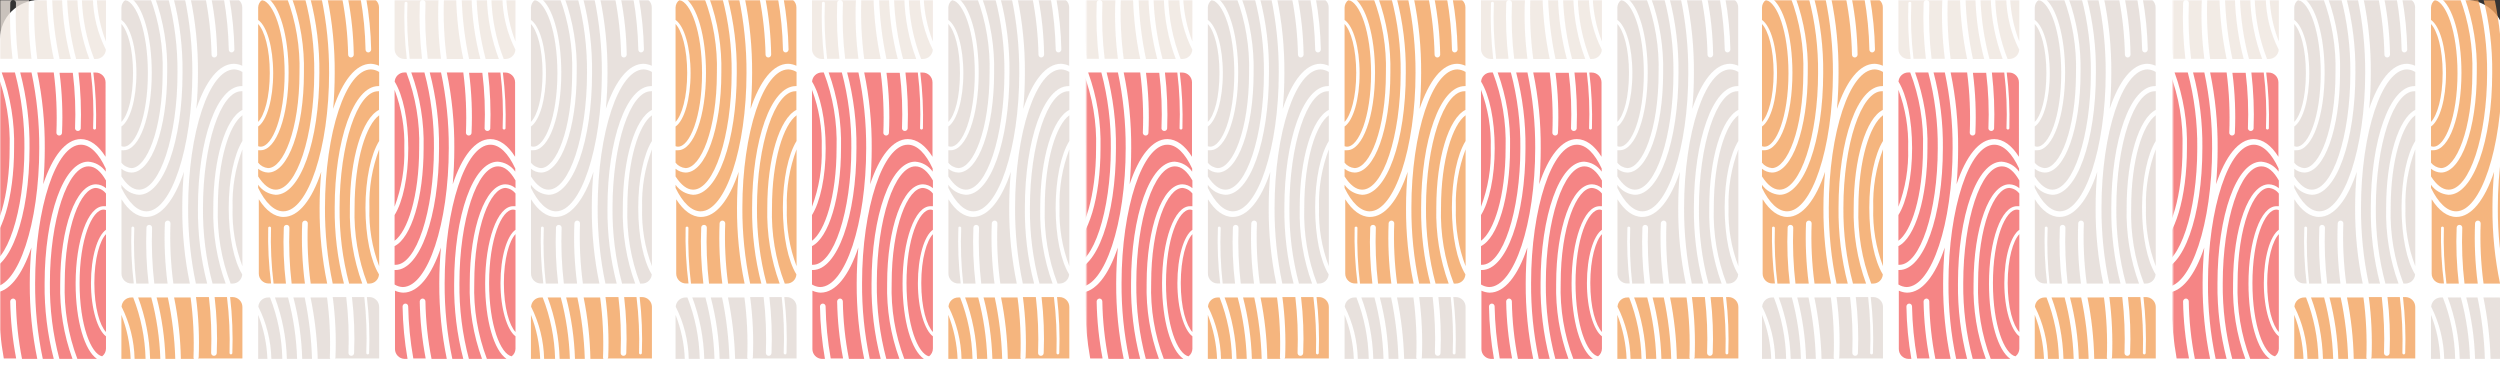 <svg xmlns="http://www.w3.org/2000/svg" width="1024" height="150" fill="none" viewBox="0 0 1024 150">
    <rect x="0" y="0" width="1024" height="150" fill="#333333" stroke="none"/>
    <path fill="#fff" d="M0 16C0 7.163 7.163 0 16 0h994c8.84 0 16 7.163 16 16v134H0V16z"/>
    <g opacity=".8">
        <mask id="5ea6pe40sa" width="445" height="150" x="0" y="0" maskUnits="userSpaceOnUse">
            <path fill="#fff" d="M0 0H445V150H0z"/>
        </mask>
        <g mask="url(#5ea6pe40sa)">
            <path fill="#E2DAD5" d="M96.013 20.298c-.032.628-.523 1.135-1.149 1.185-.634 0-1.148-.516-1.148-1.151C93.555 13.178 92.855 6.048 91.62-1h-5.102c1.498 7.7 2.312 15.519 2.433 23.363-.017.635-.516 1.15-1.149 1.185-.634 0-1.149-.515-1.149-1.151-.16-7.856-.996-15.685-2.5-23.397h-6.149c2.118 10.155 3.148 20.506 3.075 30.88 0 5.113-.237 10.158-.676 14.729 3.818-11.41 9.291-18.487 15.44-18.487 1.169.044 2.317.32 3.379.812V3.03c0-1.074-.429-2.104-1.19-2.86C97.272-.589 96.24-1.01 95.168-1h-1.284c1.273 7.031 1.985 14.153 2.129 21.298z"/>
            <path fill="#E2DAD5" d="M77.06 85.105c-.055 10.434 1.01 20.843 3.175 31.049h4.629c-2.632-10.135-3.904-20.577-3.784-31.05 0-27.967 7.838-49.84 17.872-49.84h.338v-5.79c-1.016-.637-2.18-.999-3.378-1.05-10.237.068-18.852 25.97-18.852 56.68zM49.727 3.03v5.146c3.582 2.506 6.15 11.14 6.15 21.806 0 10.665-2.569 19.333-6.15 21.839v8.059c.311.128.644.197.98.203 4.764 0 9.865-12.088 9.865-30.101 0-17.235-4.696-29.018-9.257-30-.96.724-1.544 1.844-1.588 3.047z"/>
            <path fill="#E2DAD5" d="M89.222 85.105c-.333 10.596 1.448 21.151 5.237 31.049h.777c2.112.004 3.861-1.645 3.986-3.759-3.378-5.485-5.54-15.541-5.54-27.29 0-11.75 2.23-21.907 5.608-27.359v-10.53c-5.27 3.792-10.068 18.047-10.068 37.889z"/>
            <path fill="#E2DAD5" d="M83.141 85.105c-.11 10.48 1.209 20.926 3.92 31.049h5.37c-3.619-9.939-5.338-20.472-5.067-31.05 0-20.315 5.068-36.601 11.926-40.089v-7.652h-.338c-8.581-.068-15.811 21.84-15.811 47.742z"/>
            <path fill="#E2DAD5" d="M99.29 109.043V61.166c-2.903 7.635-4.27 15.771-4.02 23.939-.253 8.167 1.113 16.304 4.02 23.938zM53.85 93.231c.066-.273.33-.45.607-.406.153.009.295.078.397.192.101.115.153.265.144.417-.304 7.583-.033 15.178.81 22.72h5.068c-.905-7.616-1.199-15.293-.878-22.957.008-.309.143-.6.374-.806.23-.205.535-.305.842-.277.621.036 1.1.562 1.081 1.185-.278 7.631.027 15.271.913 22.855h5.439c-1.077-8.18-1.45-16.439-1.115-24.683.036-.642.576-1.137 1.216-1.118.305.018.59.156.793.385.203.228.307.529.288.834-.309 8.213.087 16.437 1.183 24.582h6.757c-2.13-10.21-3.173-20.618-3.108-31.049 0-5.113.236-10.158.675-14.729-3.817 11.41-9.29 18.487-15.44 18.487-3.75 0-7.263-2.64-10.135-7.246v30.474c0 2.225 1.8 4.029 4.02 4.029h1.014c-.913-7.593-1.23-15.246-.946-22.889z"/>
            <path fill="#E2DAD5" d="M59.998 86.56c10.136 0 18.785-25.936 18.785-56.68C78.83 19.504 77.776 9.153 75.64-1h-4.63c2.619 10.08 3.88 20.465 3.751 30.88 0 28.002-7.838 49.909-17.839 49.909-2.894-.2-5.542-1.708-7.196-4.097v1.286c2.973 6.027 6.52 9.583 10.271 9.583z"/>
            <path fill="#E2DAD5" d="M53.815 68.852c6.183 0 12.805-15.677 12.805-38.972.313-10.53-1.431-21.02-5.136-30.88H53.41c5.068 3.386 8.75 15.61 8.75 30.812 0 17.776-5 31.726-11.453 31.726-.326.033-.654.033-.98 0v5.113c1.002 1.268 2.481 2.064 4.088 2.201z"/>
            <path fill="#E2DAD5" d="M56.923 77.69c8.548 0 15.778-21.874 15.778-47.81C72.794 19.46 71.498 9.076 68.85-1h-5.372c3.573 9.89 5.268 20.364 5 30.88 0 22.889-6.453 40.8-14.663 40.8-1.497-.05-2.935-.598-4.088-1.557v3.149c2.163 3.42 4.629 5.417 7.197 5.417zM54.491 29.88c0-9.988-2.196-17.336-4.764-20.045v40.09c2.703-2.675 4.764-10.022 4.764-20.045z"/>
            <path fill="#F2A35E" d="M53.511 147c-.254-6.185-1.532-12.284-3.784-18.047V147h3.784zM59.626 147c-.207-8.619-1.922-17.134-5.067-25.158h-.777c-2.125-.002-3.88 1.666-3.987 3.793 3.343 6.634 5.167 13.934 5.338 21.365h4.493zM65.674 147c-.278-8.501-1.525-16.941-3.716-25.158h-5.372c3.003 8.059 4.658 16.559 4.899 25.158h4.189zM71.79 147c-.259-8.46-1.276-16.88-3.042-25.158h-4.594c2.138 8.225 3.35 16.663 3.615 25.158h4.02zM81.384 146.39c-.045.163-.125.314-.236.44H99.29v-21.094c0-2.244-1.815-4.063-4.054-4.063h-.98c.885 7.618 1.19 15.292.912 22.957-.034.309-.297.543-.608.541-.309-.034-.542-.297-.54-.609.232-7.645-.118-15.297-1.048-22.889h-5.067c.905 7.628 1.199 15.316.878 22.99-.017.306-.155.592-.384.795-.228.204-.528.307-.832.289-.305-.017-.59-.156-.793-.385-.203-.228-.307-.529-.288-.834.277-7.631-.028-15.271-.913-22.855H80.27c1.078 8.192 1.45 16.461 1.115 24.717zM79.458 147c-.136-.16-.209-.365-.203-.576.31-8.213-.086-16.437-1.182-24.582h-6.757c1.674 8.286 2.601 16.706 2.77 25.158h5.372z"/>
            <path fill="#F26666" d="M-2.842 125.533c0-.642.509-1.167 1.148-1.185.635 0 1.15.515 1.15 1.151.14 7.154.84 14.287 2.094 21.331h5.068c-1.48-7.703-2.293-15.519-2.433-23.363.032-.628.523-1.134 1.149-1.185.64 0 1.164.51 1.182 1.152.13 7.914.967 15.801 2.5 23.566h6.25c-2.1-10.157-3.13-20.507-3.074-30.88 0-5.113.27-10.158.676-14.729-3.818 11.411-9.257 18.487-15.44 18.487-1.169-.044-2.317-.32-3.379-.812v23.905c-.001 2.16 1.698 3.938 3.852 4.029h1.284c-1.238-7.091-1.915-14.269-2.027-21.467z"/>
            <path fill="#F26666" d="M16.078 60.726c.054-10.434-1.01-20.843-3.176-31.05H8.273c2.661 10.131 3.945 20.575 3.818 31.05 0 27.968-7.872 49.875-17.872 49.875h-.338v5.925c1.013.645 2.18 1.007 3.378 1.05 10.237-.169 18.819-26.14 18.819-56.85zM43.41 142.801v-5.045c-3.379-2.505-6.15-11.139-6.15-21.805s2.602-19.334 6.15-21.84v-8.058c-.31-.135-.643-.204-.98-.203-4.764 0-9.832 12.088-9.832 30.101 0 17.234 4.663 29.017 9.224 29.999.988-.746 1.575-1.909 1.588-3.149z"/>
            <path fill="#F26666" d="M3.949 60.726C4.282 50.13 2.5 39.574-1.288 29.676h-.81c-2.107.014-3.846 1.653-3.987 3.76 3.378 5.484 5.574 15.54 5.574 27.29s-2.23 21.941-5.608 27.359v10.53C-.883 94.823 3.949 80.568 3.949 60.726z"/>
            <path fill="#F26666" d="M9.996 60.726c.103-10.478-1.204-20.921-3.885-31.05H.705c3.62 9.94 5.34 20.473 5.068 31.05 0 20.316-5.034 36.602-11.892 40.09v7.652h.338c8.547.068 15.777-21.84 15.777-47.742zM39.322 52.6c-.066.274-.31.467-.592.467-.28 0-.525-.193-.59-.467.316-7.642.01-15.297-.913-22.89h-5.068c.889 7.618 1.193 15.293.912 22.957-.097.57-.589.986-1.165.986-.576 0-1.069-.416-1.166-.986.317-7.63.012-15.274-.912-22.855h-5.44c1.055 8.137 1.394 16.352 1.014 24.548 0 .412-.219.792-.574.997-.356.206-.793.206-1.149 0-.355-.205-.574-.585-.574-.997.338-8.243-.024-16.5-1.081-24.683h-6.757c2.118 10.211 3.149 20.62 3.074 31.049 0 5.113-.236 10.158-.642 14.729 3.818-11.41 9.257-18.487 15.406-18.487 3.75 0 7.264 2.64 10.136 7.246V33.74c0-2.225-1.8-4.03-4.02-4.03h-.98c.938 7.592 1.3 15.244 1.08 22.89z"/>
            <path fill="#F26666" d="M33.14 59.27c-10.137 0-18.752 25.936-18.752 56.681-.076 10.433.977 20.844 3.142 31.049h4.494c-2.618-10.08-3.88-20.465-3.75-30.88 0-27.968 7.838-49.909 17.872-49.909 2.884.206 5.519 1.713 7.162 4.097v-1.286c-2.871-6.197-6.385-9.752-10.169-9.752z"/>
            <path fill="#F26666" d="M39.322 76.978c-6.183 0-12.805 15.678-12.805 38.973-.344 10.59 1.413 21.144 5.17 31.049h8.04c-5.067-3.386-8.75-15.609-8.75-30.812 0-17.776 5.034-31.727 11.453-31.727.326-.035.654-.035.98 0v-5.18c-.977-1.312-2.462-2.149-4.088-2.303z"/>
            <path fill="#F26666" d="M36.247 68.141c-8.581 0-15.811 21.873-15.811 47.81-.115 10.478 1.192 20.923 3.885 31.049h5.372c-3.602-9.884-5.31-20.361-5.034-30.88 0-22.889 6.453-40.631 14.663-40.631 1.504.044 2.948.606 4.088 1.591v-3.149c-2.163-3.792-4.494-5.79-7.163-5.79zM38.646 115.951c0 10.157 2.23 17.336 4.764 20.044v-40.09c-2.534 2.676-4.764 10.023-4.764 20.046z"/>
            <path fill="#EFE6DF" d="M39.626-1c.253 6.184 1.532 12.283 3.784 18.047V-1h-3.784zM33.51-1c.208 8.619 1.923 17.134 5.068 25.158h.811c2.112-.031 3.846-1.68 3.987-3.793C40.016 13.737 38.19 6.433 38.038-1H33.51zM27.463-1c.278 8.5 1.524 16.941 3.716 25.158h5.406C33.565 16.104 31.91 7.6 31.686-1h-4.223zM21.348-1c.258 8.46 1.276 16.88 3.04 25.158h4.63C26.86 15.937 25.647 7.496 25.401-1h-4.054zM11.888-.56c0-.17 0-.305.203-.44H-6.12v21.095c-.01 1.074.41 2.108 1.165 2.87.755.764 1.783 1.193 2.855 1.193h.98C-2.004 16.54-2.31 8.865-2.032 1.2c.066-.274.31-.467.592-.467.28 0 .525.193.59.467-.315 7.642-.01 15.297.913 22.889h5.068C4.223 16.462 3.918 8.775 4.219 1.1c.017-.306.155-.592.383-.796.229-.203.528-.307.833-.288.64.036 1.134.577 1.115 1.219-.317 7.63-.012 15.274.912 22.855h5.44c-1.06-8.171-1.398-16.42-1.014-24.65zM13.881-1c.121.168.192.368.203.576-.299 8.212.097 16.436 1.183 24.582h6.756c-1.732-8.28-2.716-16.7-2.939-25.158h-5.203z"/>
            <path fill="#F2A35E" d="M152.027 20.298c-.031.628-.523 1.135-1.148 1.185-.635 0-1.149-.516-1.149-1.152-.141-7.154-.841-14.286-2.095-21.331h-5.169c1.498 7.7 2.312 15.519 2.433 23.363 0 .642-.509 1.167-1.149 1.185-.634 0-1.149-.515-1.149-1.151-.16-7.857-.996-15.685-2.5-23.397h-6.047c2.088 10.158 3.107 20.508 3.04 30.88 0 5.113-.236 10.158-.641 14.729 3.817-11.41 9.257-18.488 15.406-18.488 1.168.045 2.317.321 3.378.813V3.03c0-2.225-1.8-4.029-4.02-4.029h-1.284c1.251 7.034 1.951 14.155 2.094 21.298z"/>
            <path fill="#F2A35E" d="M133.108 85.105c-.055 10.434 1.01 20.843 3.175 31.049h4.595c-2.631-10.135-3.904-20.577-3.784-31.05 0-27.967 7.838-49.84 17.873-49.84h.337v-5.79c-1.016-.637-2.18-.999-3.378-1.05-10.237.068-18.818 25.97-18.818 56.68zM105.742 3.03v5.146c3.581 2.506 6.149 11.14 6.149 21.806 0 10.665-2.568 19.333-6.149 21.839v8.059c.321.132.666.2 1.013.203 4.73 0 9.832-12.088 9.832-30.101 0-17.235-4.662-29.018-9.257-30-.961.724-1.544 1.844-1.588 3.047z"/>
            <path fill="#F2A35E" d="M145.237 85.105c-.333 10.596 1.447 21.151 5.236 31.049h.811c2.107.003 3.845-1.65 3.953-3.759-3.378-5.485-5.541-15.541-5.541-27.29 0-11.75 2.23-21.907 5.609-27.359v-10.53c-5.237 3.792-10.068 18.047-10.068 37.889z"/>
            <path fill="#F2A35E" d="M139.088 85.105c-.093 10.479 1.225 20.923 3.919 31.049h5.372c-3.62-9.939-5.339-20.472-5.068-31.05 0-20.315 5.068-36.601 11.926-40.089v-7.652h-.338c-8.514-.068-15.811 21.84-15.811 47.742z"/>
            <path fill="#F2A35E" d="M155.305 109.043V61.166c-2.89 7.638-4.245 15.774-3.987 23.939-.261 8.165 1.094 16.301 3.987 23.938zM109.863 93.231c.08-.264.335-.434.608-.406.156-.001.305.065.409.182.103.117.151.272.132.427-.225 7.589.125 15.184 1.047 22.72h5.068c-.905-7.616-1.199-15.293-.878-22.957.008-.309.143-.6.373-.806.231-.205.536-.305.843-.277.302.008.587.14.791.363.204.223.308.52.29.822-.278 7.631.027 15.271.912 22.855h5.44c-1.077-8.18-1.45-16.439-1.115-24.683.036-.642.575-1.137 1.216-1.118.305.018.59.156.793.385.203.228.307.529.288.834-.309 8.213.087 16.437 1.183 24.582h6.757c-2.131-10.21-3.173-20.618-3.109-31.049 0-5.113.271-10.158.676-14.729-3.818 11.41-9.257 18.487-15.44 18.487-3.75 0-7.23-2.64-10.135-7.246v30.474c0 1.075.428 2.105 1.189 2.861.761.757 1.793 1.177 2.865 1.168h.98c-.973-7.588-1.368-15.24-1.183-22.889z"/>
            <path fill="#F2A35E" d="M116.013 86.56c10.135 0 18.784-25.936 18.784-56.68.048-10.376-1.006-20.727-3.142-30.88h-4.629c2.631 10.078 3.903 20.463 3.784 30.88 0 28.002-7.872 49.909-17.872 49.909-2.892-.21-5.535-1.715-7.196-4.097v1.287c2.939 6.026 6.52 9.582 10.271 9.582z"/>
            <path fill="#F2A35E" d="M109.83 68.852c6.183 0 12.838-15.677 12.838-38.972.322-10.534-1.434-21.028-5.169-30.88H109.424c5.102 3.386 8.785 15.61 8.785 30.812 0 17.776-5.034 31.726-11.454 31.726-.337.034-.676.034-1.013 0v5.113c1.006 1.262 2.483 2.057 4.088 2.201z"/>
            <path fill="#F2A35E" d="M112.938 77.69c8.548 0 15.778-21.874 15.778-47.81.109-10.42-1.187-20.807-3.852-30.88h-5.372c3.573 9.891 5.269 20.364 5.001 30.88 0 22.889-6.42 40.8-14.663 40.8-1.497-.05-2.935-.598-4.088-1.557v3.149c2.196 3.42 4.628 5.417 7.196 5.417zM110.506 29.88c0-9.988-2.197-17.336-4.764-20.045v40.09c2.567-2.675 4.764-10.022 4.764-20.045z"/>
            <path fill="#E2DAD5" d="M109.526 147c-.238-6.187-1.517-12.288-3.784-18.047V147h3.784zM115.641 147c-.182-8.618-1.886-17.136-5.034-25.158h-.811c-2.118.014-3.862 1.673-3.987 3.793 3.344 6.634 5.168 13.934 5.338 21.365h4.494zM121.688 147c-.26-8.502-1.508-16.945-3.716-25.158H112.6c3.003 8.059 4.658 16.559 4.899 25.158h4.189zM127.804 147c-.265-8.458-1.271-16.876-3.007-25.158h-4.629c2.156 8.221 3.369 16.662 3.615 25.158h4.021zM137.399 146.39s0 .305-.203.44h18.109v-21.094c.009-1.074-.411-2.108-1.166-2.871-.755-.763-1.783-1.192-2.855-1.192h-1.013c.904 7.616 1.209 15.292.912 22.957-.009.152-.078.295-.192.397-.114.102-.264.154-.416.144-.309-.034-.543-.297-.541-.609.311-7.639.04-15.291-.811-22.889h-5.067c.905 7.628 1.199 15.316.878 22.99-.036.623-.561 1.103-1.182 1.084-.64-.036-1.135-.577-1.115-1.219.277-7.631-.028-15.271-.913-22.855h-5.54c1.096 8.19 1.469 16.461 1.115 24.717zM135.304 147c-.121-.169-.192-.368-.203-.576.31-8.212-.074-16.435-1.149-24.582h-6.757c1.715 8.283 2.699 16.702 2.94 25.158h5.169zM263.755 20.298c-.032.628-.524 1.135-1.149 1.185-.634 0-1.149-.516-1.149-1.151-.16-7.154-.861-14.284-2.094-21.332h-5.102c1.498 7.7 2.312 15.519 2.433 23.363-.017.635-.517 1.15-1.149 1.185-.634 0-1.149-.515-1.149-1.151-.16-7.856-.996-15.685-2.5-23.397h-6.149c2.117 10.155 3.148 20.506 3.075 30.88 0 5.113-.237 10.158-.676 14.729 3.818-11.41 9.291-18.487 15.44-18.487 1.168.044 2.317.32 3.378.812V3.03c0-1.074-.428-2.104-1.189-2.86-.761-.757-1.793-1.178-2.865-1.169h-1.284c1.273 7.031 1.985 14.153 2.129 21.298z"/>
            <path fill="#E2DAD5" d="M244.801 85.105c-.054 10.434 1.011 20.843 3.176 31.049h4.629c-2.632-10.135-3.904-20.577-3.784-31.05 0-27.967 7.838-49.84 17.872-49.84h.338v-5.79c-1.016-.637-2.181-.999-3.378-1.05-10.237.068-18.853 25.97-18.853 56.68zM217.469 3.03v5.146c3.581 2.506 6.149 11.14 6.149 21.806 0 10.665-2.568 19.333-6.149 21.839v8.059c.311.128.643.197.98.203 4.764 0 9.865-12.088 9.865-30.101 0-17.235-4.696-29.018-9.257-30-.961.724-1.544 1.844-1.588 3.047z"/>
            <path fill="#E2DAD5" d="M256.964 85.105c-.333 10.596 1.447 21.151 5.237 31.049h.777c2.112.004 3.861-1.645 3.986-3.759-3.378-5.485-5.54-15.541-5.54-27.29 0-11.75 2.229-21.907 5.608-27.359v-10.53c-5.271 3.792-10.068 18.047-10.068 37.889z"/>
            <path fill="#E2DAD5" d="M250.883 85.105c-.11 10.48 1.208 20.926 3.919 31.049h5.372c-3.62-9.939-5.339-20.472-5.068-31.05 0-20.315 5.068-36.601 11.926-40.089v-7.652h-.338c-8.581-.068-15.811 21.84-15.811 47.742z"/>
            <path fill="#E2DAD5" d="M267.032 109.043V61.166c-2.903 7.635-4.27 15.771-4.02 23.939-.253 8.167 1.113 16.304 4.02 23.938zM221.591 93.231c.067-.273.331-.45.608-.406.152.009.295.078.397.192.101.115.153.265.144.417-.304 7.583-.033 15.178.81 22.72h5.068c-.905-7.616-1.199-15.293-.878-22.957.008-.309.143-.6.374-.806.23-.205.535-.305.842-.277.621.036 1.101.562 1.081 1.185-.278 7.631.027 15.271.912 22.855h5.44c-1.077-8.18-1.45-16.439-1.115-24.683.036-.642.576-1.137 1.216-1.118.305.018.59.156.793.385.203.228.307.529.288.834-.309 8.213.087 16.437 1.183 24.582h6.757c-2.131-10.21-3.173-20.618-3.108-31.049 0-5.113.236-10.158.675-14.729-3.817 11.41-9.291 18.487-15.44 18.487-3.75 0-7.263-2.64-10.135-7.246v30.474c0 2.225 1.8 4.029 4.02 4.029h1.014c-.913-7.593-1.23-15.246-.946-22.889z"/>
            <path fill="#E2DAD5" d="M227.74 86.56c10.135 0 18.784-25.936 18.784-56.68.048-10.376-1.005-20.727-3.142-30.88h-4.628c2.617 10.08 3.879 20.465 3.75 30.88 0 28.002-7.838 49.909-17.839 49.909-2.894-.2-5.542-1.708-7.196-4.097v1.286c2.973 6.027 6.521 9.583 10.271 9.583z"/>
            <path fill="#E2DAD5" d="M221.557 68.852c6.183 0 12.805-15.677 12.805-38.972.313-10.53-1.431-21.02-5.136-30.88h-8.074c5.067 3.386 8.75 15.61 8.75 30.812 0 17.776-5 31.726-11.453 31.726-.326.033-.654.033-.98 0v5.113c1.001 1.268 2.481 2.064 4.088 2.201z"/>
            <path fill="#E2DAD5" d="M224.665 77.69c8.548 0 15.778-21.874 15.778-47.81.092-10.42-1.203-20.804-3.851-30.88h-5.372c3.572 9.89 5.268 20.364 5 30.88 0 22.889-6.453 40.8-14.663 40.8-1.497-.05-2.935-.598-4.088-1.557v3.149c2.162 3.42 4.629 5.417 7.196 5.417zM222.233 29.88c0-9.988-2.196-17.336-4.764-20.045v40.09c2.703-2.675 4.764-10.022 4.764-20.045z"/>
            <path fill="#F2A35E" d="M221.253 147c-.254-6.185-1.533-12.284-3.784-18.047V147h3.784zM227.368 147c-.207-8.619-1.922-17.134-5.068-25.158h-.777c-2.125-.002-3.878 1.666-3.986 3.793 3.343 6.634 5.167 13.934 5.338 21.365h4.493zM233.416 147c-.278-8.501-1.525-16.941-3.717-25.158h-5.371c3.002 8.059 4.658 16.559 4.898 25.158h4.19zM239.531 147c-.258-8.46-1.276-16.88-3.041-25.158h-4.595c2.138 8.225 3.351 16.663 3.615 25.158h4.021zM249.126 146.39c-.045.163-.126.314-.237.44h18.143v-21.094c0-2.244-1.815-4.063-4.054-4.063h-.98c.885 7.618 1.189 15.292.912 22.957-.034.309-.297.543-.608.541-.309-.034-.542-.297-.54-.609.232-7.645-.118-15.297-1.048-22.889h-5.068c.906 7.628 1.2 15.316.879 22.99-.018.306-.156.592-.384.795-.228.204-.528.307-.832.289-.305-.017-.591-.156-.793-.385-.203-.228-.307-.529-.289-.834.278-7.631-.027-15.271-.912-22.855h-5.304c1.078 8.192 1.451 16.461 1.115 24.717zM247.2 147c-.137-.16-.209-.365-.203-.576.309-8.213-.086-16.437-1.182-24.582h-6.757c1.674 8.286 2.601 16.706 2.77 25.158h5.372z"/>
            <path fill="#F26666" d="M164.899 125.533c0-.642.509-1.167 1.149-1.185.635 0 1.149.515 1.149 1.151.141 7.154.841 14.287 2.095 21.331h5.067c-1.479-7.703-2.293-15.519-2.432-23.363.032-.628.523-1.134 1.148-1.185.641 0 1.165.51 1.183 1.152.131 7.914.967 15.801 2.5 23.566h6.25c-2.1-10.157-3.131-20.507-3.074-30.88 0-5.113.27-10.158.676-14.729-3.818 11.411-9.258 18.487-15.44 18.487-1.169-.044-2.317-.32-3.379-.812v23.905c-.002 2.16 1.698 3.938 3.852 4.029h1.284c-1.238-7.091-1.916-14.269-2.028-21.467z"/>
            <path fill="#F26666" d="M183.819 60.726c.055-10.434-1.01-20.843-3.175-31.05h-4.629c2.661 10.131 3.945 20.575 3.818 31.05 0 27.968-7.872 49.875-17.873 49.875h-.337v5.925c1.013.645 2.179 1.007 3.378 1.05 10.237-.169 18.818-26.14 18.818-56.85zM211.151 142.801v-5.045c-3.378-2.505-6.148-11.139-6.148-21.805s2.601-19.334 6.148-21.84v-8.058c-.309-.135-.642-.204-.979-.203-4.764 0-9.832 12.088-9.832 30.101 0 17.234 4.663 29.017 9.224 29.999.988-.746 1.574-1.909 1.587-3.149z"/>
            <path fill="#F26666" d="M171.691 60.726c.333-10.596-1.448-21.152-5.237-31.05h-.811c-2.106.014-3.845 1.653-3.987 3.76 3.379 5.484 5.575 15.54 5.575 27.29s-2.23 21.941-5.608 27.359v10.53c5.236-3.792 10.068-18.047 10.068-37.889z"/>
            <path fill="#F26666" d="M177.738 60.726c.103-10.478-1.204-20.921-3.885-31.05h-5.406c3.62 9.94 5.339 20.473 5.068 31.05 0 20.316-5.034 36.602-11.892 40.09v7.652h.337c8.548.068 15.778-21.84 15.778-47.742z"/>
            <path fill="#F26666" d="M161.623 36.787v47.878c2.873-7.643 4.227-15.775 3.986-23.939.245-8.164-1.11-16.297-3.986-23.939zM207.063 52.6c-.065.274-.31.467-.591.467-.281 0-.525-.193-.591-.467.316-7.642.011-15.297-.912-22.89h-5.068c.888 7.618 1.193 15.293.912 22.957-.097.57-.589.986-1.165.986-.577 0-1.069-.416-1.166-.986.317-7.63.012-15.274-.912-22.855h-5.44c1.055 8.137 1.394 16.352 1.014 24.548 0 .412-.219.792-.574.997-.356.206-.794.206-1.149 0-.355-.205-.574-.585-.574-.997.338-8.243-.024-16.5-1.082-24.683h-6.757c2.119 10.211 3.149 20.62 3.075 31.049 0 5.113-.237 10.158-.642 14.729 3.818-11.41 9.257-18.487 15.406-18.487 3.75 0 7.264 2.64 10.136 7.246V33.74c0-2.225-1.8-4.03-4.021-4.03h-.98c.939 7.592 1.301 15.244 1.081 22.89z"/>
            <path fill="#F26666" d="M200.881 59.27c-10.136 0-18.751 25.936-18.751 56.681-.077 10.433.977 20.844 3.142 31.049h4.494c-2.618-10.08-3.879-20.465-3.751-30.88 0-27.968 7.839-49.909 17.873-49.909 2.884.206 5.519 1.713 7.162 4.097v-1.286c-2.872-6.197-6.385-9.752-10.169-9.752z"/>
            <path fill="#F26666" d="M207.064 76.978c-6.183 0-12.805 15.678-12.805 38.973-.344 10.59 1.413 21.144 5.169 31.049h8.041c-5.068-3.386-8.75-15.609-8.75-30.812 0-17.776 5.034-31.727 11.453-31.727.326-.035.654-.035.98 0v-5.18c-.977-1.312-2.462-2.149-4.088-2.303z"/>
            <path fill="#F26666" d="M203.989 68.141c-8.581 0-15.811 21.873-15.811 47.81-.115 10.478 1.192 20.923 3.885 31.049h5.372c-3.602-9.884-5.31-20.361-5.034-30.88 0-22.889 6.453-40.631 14.662-40.631 1.505.044 2.949.606 4.088 1.591v-3.149c-2.162-3.792-4.493-5.79-7.162-5.79zM206.388 115.951c0 10.157 2.23 17.336 4.764 20.044v-40.09c-2.534 2.676-4.764 10.023-4.764 20.046z"/>
            <path fill="#EFE6DF" d="M207.367-1c.254 6.184 1.533 12.283 3.784 18.047V-1h-3.784zM201.252-1c.207 8.619 1.923 17.134 5.068 25.158h.811c2.112-.031 3.846-1.68 3.987-3.793-3.36-6.628-5.185-13.932-5.338-21.365h-4.528zM195.205-1c.277 8.5 1.524 16.941 3.716 25.158h5.406C201.308 16.104 199.652 7.6 199.428-1h-4.223zM189.09-1c.258 8.46 1.275 16.88 3.041 25.158h4.628C194.603 15.937 193.39 7.496 193.144-1h-4.054zM179.63-.56c0-.17 0-.305.202-.44h-18.21v21.095c-.009 1.074.411 2.108 1.166 2.87.755.764 1.783 1.193 2.855 1.193h.979c-.884-7.618-1.189-15.293-.912-22.957.066-.274.31-.467.592-.467.281 0 .525.193.591.467-.317 7.642-.012 15.297.912 22.889h5.068c-.908-7.628-1.213-15.315-.912-22.99.017-.306.155-.592.383-.796.228-.203.528-.307.833-.288.64.036 1.134.577 1.115 1.219-.317 7.63-.012 15.274.912 22.855h5.439c-1.058-8.171-1.398-16.42-1.013-24.65zM181.623-1c.121.168.192.368.203.576-.299 8.212.097 16.436 1.182 24.582h6.757c-1.733-8.28-2.716-16.7-2.939-25.158h-5.203z"/>
            <path fill="#F2A35E" d="M322.995 20.298c-.032.628-.523 1.135-1.148 1.185-.635 0-1.149-.516-1.149-1.152-.141-7.154-.842-14.286-2.095-21.331h-5.169c1.498 7.7 2.312 15.519 2.433 23.363 0 .642-.509 1.167-1.149 1.185-.635 0-1.149-.515-1.149-1.151-.16-7.857-.996-15.685-2.5-23.397h-6.047c2.088 10.158 3.107 20.508 3.04 30.88 0 5.113-.236 10.158-.642 14.729 3.818-11.41 9.257-18.488 15.406-18.488 1.169.045 2.317.321 3.379.813V3.03c0-2.225-1.8-4.029-4.021-4.029h-1.283c1.251 7.034 1.951 14.155 2.094 21.298z"/>
            <path fill="#F2A35E" d="M304.075 85.105c-.054 10.434 1.011 20.843 3.176 31.049h4.595c-2.632-10.135-3.904-20.577-3.784-31.05 0-27.967 7.838-49.84 17.872-49.84h.338v-5.79c-1.016-.637-2.18-.999-3.378-1.05-10.237.068-18.819 25.97-18.819 56.68zM276.71 3.03v5.146c3.581 2.506 6.148 11.14 6.148 21.806 0 10.665-2.567 19.333-6.148 21.839v8.059c.321.132.665.2 1.013.203 4.73 0 9.832-12.088 9.832-30.101 0-17.235-4.663-29.018-9.258-30-.96.724-1.544 1.844-1.587 3.047z"/>
            <path fill="#F2A35E" d="M316.204 85.105c-.333 10.596 1.448 21.151 5.237 31.049h.811c2.106.003 3.845-1.65 3.953-3.759-3.379-5.485-5.541-15.541-5.541-27.29 0-11.75 2.23-21.907 5.608-27.359v-10.53c-5.236 3.792-10.068 18.047-10.068 37.889z"/>
            <path fill="#F2A35E" d="M310.056 85.105c-.094 10.479 1.225 20.923 3.919 31.049h5.372c-3.62-9.939-5.34-20.472-5.068-31.05 0-20.315 5.068-36.601 11.926-40.089v-7.652h-.338c-8.514-.068-15.811 21.84-15.811 47.742z"/>
            <path fill="#F2A35E" d="M326.272 109.043V61.166c-2.889 7.638-4.244 15.774-3.986 23.939-.262 8.165 1.093 16.301 3.986 23.938zM280.831 93.231c.079-.264.334-.434.608-.406.156-.001.305.065.408.182.104.117.152.272.133.427-.226 7.589.124 15.184 1.047 22.72h5.068c-.905-7.616-1.199-15.293-.879-22.957.008-.309.144-.6.374-.806.231-.205.536-.305.843-.277.302.008.587.14.791.363.204.223.308.52.29.822-.278 7.631.027 15.271.912 22.855h5.439c-1.077-8.18-1.45-16.439-1.115-24.683.037-.642.576-1.137 1.217-1.118.305.018.59.156.793.385.203.228.306.529.288.834-.309 8.213.086 16.437 1.182 24.582h6.757c-2.13-10.21-3.172-20.618-3.108-31.049 0-5.113.27-10.158.676-14.729-3.818 11.41-9.257 18.487-15.44 18.487-3.75 0-7.23-2.64-10.136-7.246v30.474c0 1.075.429 2.105 1.19 2.861.761.757 1.793 1.177 2.865 1.168h.979c-.972-7.588-1.367-15.24-1.182-22.889z"/>
            <path fill="#F2A35E" d="M286.98 86.56c10.136 0 18.785-25.936 18.785-56.68.048-10.376-1.006-20.727-3.142-30.88h-4.629c2.631 10.078 3.903 20.463 3.784 30.88 0 28.002-7.872 49.909-17.872 49.909-2.892-.21-5.536-1.715-7.196-4.097v1.287c2.939 6.026 6.52 9.582 10.27 9.582z"/>
            <path fill="#F2A35E" d="M280.798 68.852c6.182 0 12.838-15.677 12.838-38.972.322-10.534-1.435-21.028-5.169-30.88H280.392c5.102 3.386 8.784 15.61 8.784 30.812 0 17.776-5.034 31.726-11.453 31.726-.337.034-.676.034-1.013 0v5.113c1.006 1.262 2.483 2.057 4.088 2.201z"/>
            <path fill="#F2A35E" d="M283.906 77.69c8.547 0 15.777-21.874 15.777-47.81.11-10.42-1.186-20.807-3.851-30.88h-5.372c3.573 9.891 5.269 20.364 5 30.88 0 22.889-6.419 40.8-14.662 40.8-1.498-.05-2.936-.598-4.088-1.557v3.149c2.196 3.42 4.628 5.417 7.196 5.417zM281.473 29.88c0-9.988-2.196-17.336-4.763-20.045v40.09c2.567-2.675 4.763-10.022 4.763-20.045z"/>
            <path fill="#E2DAD5" d="M280.494 147c-.238-6.187-1.517-12.288-3.784-18.047V147h3.784zM286.609 147c-.182-8.618-1.886-17.136-5.034-25.158h-.811c-2.118.014-3.862 1.673-3.987 3.793 3.344 6.634 5.167 13.934 5.338 21.365h4.494zM292.656 147c-.261-8.502-1.508-16.945-3.716-25.158h-5.372c3.003 8.059 4.658 16.559 4.899 25.158h4.189zM298.771 147c-.264-8.458-1.27-16.876-3.007-25.158h-4.628c2.156 8.221 3.369 16.662 3.615 25.158h4.02zM308.366 146.39s0 .305-.202.44h18.108v-21.094c.01-1.074-.41-2.108-1.165-2.871-.755-.763-1.783-1.192-2.855-1.192h-1.013c.904 7.616 1.209 15.292.912 22.957-.009.152-.078.295-.192.397-.114.102-.264.154-.416.144-.31-.034-.543-.297-.541-.609.311-7.639.04-15.291-.811-22.889h-5.068c.906 7.628 1.2 15.316.879 22.99-.036.623-.561 1.103-1.183 1.084-.639-.036-1.134-.577-1.115-1.219.278-7.631-.027-15.271-.912-22.855h-5.541c1.097 8.19 1.47 16.461 1.115 24.717zM306.272 147c-.122-.169-.192-.368-.203-.576.31-8.212-.074-16.435-1.149-24.582h-6.757c1.715 8.283 2.699 16.702 2.939 25.158h5.17zM434.723 20.298c-.032.628-.524 1.135-1.149 1.185-.635 0-1.149-.516-1.149-1.151-.161-7.154-.861-14.284-2.095-21.332h-5.101c1.498 7.7 2.312 15.519 2.432 23.363-.016.635-.516 1.15-1.148 1.185-.635 0-1.149-.515-1.149-1.151-.16-7.856-.996-15.685-2.5-23.397h-6.149c2.117 10.155 3.148 20.506 3.074 30.88 0 5.113-.236 10.158-.675 14.729 3.817-11.41 9.291-18.487 15.44-18.487 1.168.044 2.317.32 3.378.812V3.03c0-1.074-.428-2.104-1.189-2.86-.762-.757-1.793-1.178-2.865-1.169h-1.284c1.273 7.031 1.984 14.153 2.129 21.298z"/>
            <path fill="#E2DAD5" d="M415.769 85.105c-.054 10.434 1.01 20.843 3.176 31.049h4.629c-2.632-10.135-3.905-20.577-3.784-31.05 0-27.967 7.838-49.84 17.872-49.84H438v-5.79c-1.017-.637-2.181-.999-3.379-1.05-10.237.068-18.852 25.97-18.852 56.68zM388.437 3.03v5.146c3.581 2.506 6.149 11.14 6.149 21.806 0 10.665-2.568 19.333-6.149 21.839v8.059c.311.128.643.197.98.203 4.763 0 9.865-12.088 9.865-30.101 0-17.235-4.696-29.018-9.257-30-.961.724-1.544 1.844-1.588 3.047z"/>
            <path fill="#E2DAD5" d="M427.932 85.105c-.333 10.596 1.447 21.151 5.236 31.049h.777c2.113.004 3.862-1.645 3.987-3.759-3.378-5.485-5.541-15.541-5.541-27.29 0-11.75 2.23-21.907 5.609-27.359v-10.53c-5.271 3.792-10.068 18.047-10.068 37.889z"/>
            <path fill="#E2DAD5" d="M421.851 85.105c-.11 10.48 1.208 20.926 3.919 31.049h5.372c-3.62-9.939-5.34-20.472-5.068-31.05 0-20.315 5.068-36.601 11.926-40.089v-7.652h-.338c-8.581-.068-15.811 21.84-15.811 47.742z"/>
            <path fill="#E2DAD5" d="M438 109.043V61.166c-2.904 7.635-4.27 15.771-4.02 23.939-.254 8.167 1.113 16.304 4.02 23.938zM392.559 93.231c.067-.273.331-.45.608-.406.152.009.295.078.396.192.102.115.154.265.144.417-.303 7.583-.032 15.178.811 22.72h5.068c-.905-7.616-1.199-15.293-.878-22.957.008-.309.143-.6.373-.806.231-.205.536-.305.843-.277.621.036 1.1.562 1.081 1.185-.278 7.631.027 15.271.912 22.855h5.44c-1.077-8.18-1.45-16.439-1.115-24.683.036-.642.575-1.137 1.216-1.118.305.018.59.156.793.385.203.228.307.529.288.834-.309 8.213.087 16.437 1.183 24.582h6.757c-2.131-10.21-3.173-20.618-3.109-31.049 0-5.113.237-10.158.676-14.729-3.818 11.41-9.291 18.487-15.44 18.487-3.75 0-7.264-2.64-10.135-7.246v30.474c0 2.225 1.8 4.029 4.02 4.029h1.014c-.913-7.593-1.23-15.246-.946-22.889z"/>
            <path fill="#E2DAD5" d="M398.708 86.56c10.135 0 18.784-25.936 18.784-56.68.048-10.376-1.006-20.727-3.142-30.88h-4.629c2.618 10.08 3.879 20.465 3.751 30.88 0 28.002-7.839 49.909-17.839 49.909-2.895-.2-5.542-1.708-7.196-4.097v1.286c2.973 6.027 6.52 9.583 10.271 9.583z"/>
            <path fill="#E2DAD5" d="M392.525 68.852c6.183 0 12.804-15.677 12.804-38.972.314-10.53-1.431-21.02-5.135-30.88h-8.075c5.068 3.386 8.751 15.61 8.751 30.812 0 17.776-5 31.726-11.453 31.726-.326.033-.654.033-.98 0v5.113c1.001 1.268 2.481 2.064 4.088 2.201z"/>
            <path fill="#E2DAD5" d="M395.633 77.69c8.548 0 15.778-21.874 15.778-47.81.092-10.42-1.203-20.804-3.852-30.88h-5.372c3.573 9.89 5.269 20.364 5.001 30.88 0 22.889-6.453 40.8-14.663 40.8-1.497-.05-2.935-.598-4.088-1.557v3.149c2.162 3.42 4.628 5.417 7.196 5.417zM393.201 29.88c0-9.988-2.197-17.336-4.764-20.045v40.09c2.703-2.675 4.764-10.022 4.764-20.045z"/>
            <path fill="#F2A35E" d="M392.221 147c-.254-6.185-1.533-12.284-3.784-18.047V147h3.784zM398.336 147c-.207-8.619-1.922-17.134-5.068-25.158h-.777c-2.125-.002-3.878 1.666-3.986 3.793 3.343 6.634 5.167 13.934 5.338 21.365h4.493zM404.384 147c-.278-8.501-1.525-16.941-3.717-25.158h-5.372c3.003 8.059 4.658 16.559 4.899 25.158h4.19zM410.499 147c-.258-8.46-1.276-16.88-3.041-25.158h-4.595c2.138 8.225 3.351 16.663 3.615 25.158h4.021zM420.094 146.39c-.045.163-.126.314-.237.44H438v-21.094c0-2.244-1.815-4.063-4.054-4.063h-.98c.884 7.618 1.189 15.292.912 22.957-.035.309-.297.543-.608.541-.309-.034-.543-.297-.541-.609.233-7.645-.117-15.297-1.047-22.889h-5.068c.906 7.628 1.2 15.316.879 22.99-.018.306-.156.592-.384.795-.228.204-.528.307-.833.289-.304-.017-.59-.156-.793-.385-.203-.228-.306-.529-.288-.834.278-7.631-.027-15.271-.912-22.855h-5.304c1.077 8.192 1.45 16.461 1.115 24.717zM418.168 147c-.137-.16-.209-.365-.203-.576.309-8.213-.087-16.437-1.182-24.582h-6.757c1.674 8.286 2.601 16.706 2.77 25.158h5.372z"/>
            <path fill="#F26666" d="M335.867 125.533c0-.642.509-1.167 1.149-1.185.634 0 1.149.515 1.149 1.151.141 7.154.841 14.287 2.094 21.331h5.068c-1.479-7.703-2.293-15.519-2.432-23.363.031-.628.523-1.134 1.148-1.185.64 0 1.164.51 1.183 1.152.13 7.914.967 15.801 2.5 23.566h6.25c-2.1-10.157-3.131-20.507-3.074-30.88 0-5.113.27-10.158.675-14.729-3.817 11.411-9.257 18.487-15.439 18.487-1.169-.044-2.317-.32-3.379-.812v23.905c-.002 2.16 1.697 3.938 3.852 4.029h1.283c-1.237-7.091-1.915-14.269-2.027-21.467z"/>
            <path fill="#F26666" d="M354.787 60.726c.055-10.434-1.01-20.843-3.176-31.05h-4.628c2.661 10.131 3.945 20.575 3.818 31.05 0 27.968-7.872 49.875-17.873 49.875h-.338v5.925c1.014.645 2.18 1.007 3.379 1.05 10.237-.169 18.818-26.14 18.818-56.85zM382.119 142.801v-5.045c-3.378-2.505-6.149-11.139-6.149-21.805s2.602-19.334 6.149-21.84v-8.058c-.309-.135-.642-.204-.98-.203-4.763 0-9.831 12.088-9.831 30.101 0 17.234 4.662 29.017 9.223 29.999.988-.746 1.575-1.909 1.588-3.149z"/>
            <path fill="#F26666" d="M342.658 60.726c.333-10.596-1.447-21.152-5.236-31.05h-.811c-2.106.014-3.845 1.653-3.987 3.76 3.379 5.484 5.575 15.54 5.575 27.29s-2.23 21.941-5.609 27.359v10.53c5.237-3.792 10.068-18.047 10.068-37.889z"/>
            <path fill="#F26666" d="M348.706 60.726c.103-10.478-1.204-20.921-3.885-31.05h-5.406c3.62 9.94 5.339 20.473 5.068 31.05 0 20.316-5.034 36.602-11.893 40.09v7.652h.338c8.548.068 15.778-21.84 15.778-47.742z"/>
            <path fill="#F26666" d="M332.59 36.787v47.878c2.874-7.643 4.228-15.775 3.987-23.939.244-8.164-1.11-16.297-3.987-23.939zM378.031 52.6c-.066.274-.31.467-.591.467-.281 0-.525-.193-.591-.467.316-7.642.011-15.297-.912-22.89h-5.068c.888 7.618 1.193 15.293.912 22.957-.097.57-.589.986-1.166.986-.576 0-1.068-.416-1.165-.986.317-7.63.012-15.274-.912-22.855h-5.44c1.054 8.137 1.394 16.352 1.014 24.548 0 .412-.219.792-.575.997-.355.206-.793.206-1.148 0-.356-.205-.575-.585-.575-.997.338-8.243-.023-16.5-1.081-24.683h-6.757c2.119 10.211 3.149 20.62 3.075 31.049 0 5.113-.237 10.158-.642 14.729 3.817-11.41 9.257-18.487 15.406-18.487 3.75 0 7.264 2.64 10.135 7.246V33.74c0-2.225-1.8-4.03-4.02-4.03h-.98c.939 7.592 1.3 15.244 1.081 22.89z"/>
            <path fill="#F26666" d="M371.849 59.27c-10.136 0-18.751 25.936-18.751 56.681-.077 10.433.977 20.844 3.142 31.049h4.493c-2.617-10.08-3.879-20.465-3.75-30.88 0-27.968 7.838-49.909 17.873-49.909 2.884.206 5.519 1.713 7.162 4.097v-1.286c-2.872-6.197-6.385-9.752-10.169-9.752z"/>
            <path fill="#F26666" d="M378.031 76.978c-6.182 0-12.804 15.678-12.804 38.973-.345 10.59 1.412 21.144 5.169 31.049h8.041c-5.068-3.386-8.75-15.609-8.75-30.812 0-17.776 5.034-31.727 11.453-31.727.325-.035.654-.035.979 0v-5.18c-.976-1.312-2.461-2.149-4.088-2.303z"/>
            <path fill="#F26666" d="M374.957 68.141c-8.582 0-15.812 21.873-15.812 47.81-.114 10.478 1.193 20.923 3.886 31.049h5.371c-3.602-9.884-5.31-20.361-5.033-30.88 0-22.889 6.452-40.631 14.662-40.631 1.505.044 2.948.606 4.088 1.591v-3.149c-2.162-3.792-4.493-5.79-7.162-5.79zM377.356 115.951c0 10.157 2.229 17.336 4.763 20.044v-40.09c-2.534 2.676-4.763 10.023-4.763 20.046z"/>
            <path fill="#EFE6DF" d="M378.335-1c.254 6.184 1.533 12.283 3.784 18.047V-1h-3.784zM372.22-1c.207 8.619 1.922 17.134 5.068 25.158h.811c2.111-.031 3.846-1.68 3.986-3.793-3.359-6.628-5.184-13.932-5.338-21.365h-4.527zM366.173-1c.277 8.5 1.524 16.941 3.716 25.158h5.406C372.275 16.104 370.62 7.6 370.396-1h-4.223zM360.058-1c.257 8.46 1.275 16.88 3.04 25.158h4.629c-2.156-8.221-3.369-16.662-3.615-25.158h-4.054zM350.598-.56c0-.17 0-.305.202-.44h-18.21v21.095c-.009 1.074.411 2.108 1.166 2.87.755.764 1.782 1.193 2.854 1.193h.98c-.884-7.618-1.189-15.293-.912-22.957.066-.274.31-.467.591-.467.281 0 .526.193.592.467-.317 7.642-.012 15.297.912 22.889h5.067c-.907-7.628-1.212-15.315-.912-22.99.018-.306.156-.592.384-.796.228-.203.528-.307.833-.288.639.036 1.134.577 1.114 1.219-.316 7.63-.011 15.274.913 22.855h5.439c-1.059-8.171-1.398-16.42-1.013-24.65zM352.591-1c.121.168.191.368.203.576-.299 8.212.096 16.436 1.182 24.582h6.757C359 15.878 358.016 7.458 357.794-1h-5.203z"/>
        </g>
    </g>
    <g opacity=".8">
        <mask id="wta8so7s3b" width="445" height="150" x="445" y="0" maskUnits="userSpaceOnUse">
            <path fill="#fff" d="M445 0H890V150H445z"/>
        </mask>
        <g mask="url(#wta8so7s3b)">
            <path fill="#E2DAD5" d="M541.013 20.298c-.032.628-.523 1.135-1.149 1.185-.634 0-1.148-.516-1.148-1.151-.161-7.154-.861-14.284-2.095-21.332h-5.102c1.498 7.7 2.312 15.519 2.433 23.363-.017.635-.517 1.15-1.149 1.185-.634 0-1.149-.515-1.149-1.151-.16-7.856-.996-15.685-2.5-23.397h-6.149c2.117 10.155 3.148 20.506 3.075 30.88 0 5.113-.237 10.158-.676 14.729 3.818-11.41 9.291-18.487 15.44-18.487 1.169.044 2.317.32 3.378.812V3.03c.001-1.074-.428-2.104-1.189-2.86-.761-.757-1.793-1.178-2.865-1.169h-1.284c1.273 7.031 1.985 14.153 2.129 21.298z"/>
            <path fill="#E2DAD5" d="M522.06 85.105c-.055 10.434 1.01 20.843 3.175 31.049h4.629c-2.632-10.135-3.904-20.577-3.784-31.05 0-27.967 7.838-49.84 17.872-49.84h.338v-5.79c-1.016-.637-2.18-.999-3.378-1.05-10.237.068-18.852 25.97-18.852 56.68zM494.727 3.03v5.146c3.582 2.506 6.149 11.14 6.149 21.806 0 10.665-2.567 19.333-6.149 21.839v8.059c.311.128.644.197.98.203 4.764 0 9.865-12.088 9.865-30.101 0-17.235-4.696-29.018-9.257-30-.96.724-1.544 1.844-1.588 3.047z"/>
            <path fill="#E2DAD5" d="M534.222 85.105c-.333 10.596 1.447 21.151 5.237 31.049h.777c2.113.004 3.861-1.645 3.987-3.759-3.379-5.485-5.541-15.541-5.541-27.29 0-11.75 2.23-21.907 5.608-27.359v-10.53c-5.27 3.792-10.068 18.047-10.068 37.889z"/>
            <path fill="#E2DAD5" d="M528.141 85.105c-.11 10.48 1.209 20.926 3.919 31.049h5.372c-3.62-9.939-5.339-20.472-5.068-31.05 0-20.315 5.068-36.601 11.926-40.089v-7.652h-.338c-8.581-.068-15.811 21.84-15.811 47.742z"/>
            <path fill="#E2DAD5" d="M544.29 109.043V61.166c-2.903 7.635-4.27 15.771-4.02 23.939-.253 8.167 1.113 16.304 4.02 23.938zM498.849 93.231c.067-.273.331-.45.608-.406.153.009.295.078.397.192.101.115.153.265.144.417-.304 7.583-.033 15.178.811 22.72h5.067c-.905-7.616-1.199-15.293-.878-22.957.008-.309.143-.6.374-.806.23-.205.535-.305.842-.277.621.036 1.101.562 1.081 1.185-.277 7.631.027 15.271.913 22.855h5.439c-1.077-8.18-1.45-16.439-1.115-24.683.036-.642.576-1.137 1.216-1.118.305.018.591.156.793.385.203.228.307.529.288.834-.309 8.213.087 16.437 1.183 24.582h6.757c-2.131-10.21-3.173-20.618-3.108-31.049 0-5.113.236-10.158.675-14.729-3.817 11.41-9.29 18.487-15.439 18.487-3.75 0-7.264-2.64-10.136-7.246v30.474c0 2.225 1.8 4.029 4.021 4.029h1.013c-.913-7.593-1.229-15.246-.946-22.889z"/>
            <path fill="#E2DAD5" d="M504.998 86.56c10.136 0 18.785-25.936 18.785-56.68.047-10.376-1.006-20.727-3.143-30.88h-4.628c2.618 10.08 3.879 20.465 3.75 30.88 0 28.002-7.838 49.909-17.838 49.909-2.895-.2-5.543-1.708-7.197-4.097v1.286c2.973 6.027 6.521 9.583 10.271 9.583z"/>
            <path fill="#E2DAD5" d="M498.815 68.852c6.183 0 12.805-15.677 12.805-38.972.313-10.53-1.431-21.02-5.135-30.88h-8.075c5.068 3.386 8.75 15.61 8.75 30.812 0 17.776-5 31.726-11.453 31.726-.326.033-.654.033-.98 0v5.113c1.002 1.268 2.481 2.064 4.088 2.201z"/>
            <path fill="#E2DAD5" d="M501.924 77.69c8.547 0 15.777-21.874 15.777-47.81.093-10.42-1.203-20.804-3.851-30.88h-5.372c3.573 9.89 5.269 20.364 5 30.88 0 22.889-6.453 40.8-14.663 40.8-1.497-.05-2.935-.598-4.088-1.557v3.149c2.163 3.42 4.629 5.417 7.197 5.417zM499.491 29.88c0-9.988-2.196-17.336-4.764-20.045v40.09c2.703-2.675 4.764-10.022 4.764-20.045z"/>
            <path fill="#F2A35E" d="M498.511 147c-.254-6.185-1.532-12.284-3.784-18.047V147h3.784zM504.626 147c-.207-8.619-1.922-17.134-5.067-25.158h-.777c-2.125-.002-3.879 1.666-3.987 3.793 3.344 6.634 5.167 13.934 5.338 21.365h4.493zM510.674 147c-.278-8.501-1.525-16.941-3.716-25.158h-5.372c3.003 8.059 4.658 16.559 4.899 25.158h4.189zM516.789 147c-.258-8.46-1.275-16.88-3.041-25.158h-4.594c2.138 8.225 3.35 16.663 3.615 25.158h4.02zM526.384 146.39c-.045.163-.125.314-.236.44h18.142v-21.094c0-2.244-1.815-4.063-4.054-4.063h-.98c.885 7.618 1.19 15.292.912 22.957-.034.309-.297.543-.608.541-.309-.034-.542-.297-.54-.609.232-7.645-.118-15.297-1.048-22.889h-5.067c.905 7.628 1.199 15.316.878 22.99-.017.306-.155.592-.384.795-.228.204-.527.307-.832.289-.305-.017-.59-.156-.793-.385-.203-.228-.307-.529-.288-.834.277-7.631-.028-15.271-.913-22.855h-5.304c1.078 8.192 1.451 16.461 1.115 24.717zM524.458 147c-.136-.16-.209-.365-.202-.576.308-8.213-.087-16.437-1.183-24.582h-6.757c1.674 8.286 2.601 16.706 2.77 25.158h5.372z"/>
            <path fill="#F26666" d="M442.158 125.533c-.001-.642.509-1.167 1.148-1.185.635 0 1.149.515 1.149 1.151.141 7.154.842 14.287 2.095 21.331h5.068c-1.48-7.703-2.293-15.519-2.433-23.363.032-.628.523-1.134 1.149-1.185.64 0 1.164.51 1.182 1.152.131 7.914.967 15.801 2.5 23.566h6.251c-2.101-10.157-3.131-20.507-3.075-30.88 0-5.113.27-10.158.676-14.729-3.818 11.411-9.257 18.487-15.44 18.487-1.169-.044-2.317-.32-3.379-.812v23.905c-.001 2.16 1.698 3.938 3.852 4.029h1.284c-1.238-7.091-1.915-14.269-2.027-21.467z"/>
            <path fill="#F26666" d="M461.078 60.726c.054-10.434-1.011-20.843-3.176-31.05h-4.629c2.661 10.131 3.945 20.575 3.818 31.05 0 27.968-7.872 49.875-17.872 49.875h-.338v5.925c1.013.645 2.179 1.007 3.378 1.05 10.237-.169 18.819-26.14 18.819-56.85zM488.41 142.801v-5.045c-3.379-2.505-6.149-11.139-6.149-21.805s2.601-19.334 6.149-21.84v-8.058c-.309-.135-.643-.204-.98-.203-4.764 0-9.832 12.088-9.832 30.101 0 17.234 4.663 29.017 9.224 29.999.988-.746 1.574-1.909 1.588-3.149z"/>
            <path fill="#F26666" d="M448.949 60.726c.333-10.596-1.448-21.152-5.237-31.05h-.811c-2.106.014-3.845 1.653-3.986 3.76 3.378 5.484 5.574 15.54 5.574 27.29s-2.23 21.941-5.608 27.359v10.53c5.236-3.792 10.068-18.047 10.068-37.889z"/>
            <path fill="#F26666" d="M454.996 60.726c.103-10.478-1.204-20.921-3.885-31.05h-5.406c3.62 9.94 5.339 20.473 5.068 31.05 0 20.316-5.034 36.602-11.892 40.09v7.652h.338c8.547.068 15.777-21.84 15.777-47.742zM484.322 52.6c-.066.274-.311.467-.592.467-.281 0-.525-.193-.591-.467.317-7.642.012-15.297-.912-22.89h-5.068c.888 7.618 1.193 15.293.912 22.957-.097.57-.589.986-1.165.986-.576 0-1.069-.416-1.166-.986.317-7.63.012-15.274-.912-22.855h-5.439c1.054 8.137 1.393 16.352 1.013 24.548 0 .412-.219.792-.574.997-.356.206-.793.206-1.149 0-.355-.205-.574-.585-.574-.997.338-8.243-.024-16.5-1.081-24.683h-6.757c2.118 10.211 3.149 20.62 3.074 31.049 0 5.113-.236 10.158-.642 14.729 3.818-11.41 9.257-18.487 15.406-18.487 3.75 0 7.264 2.64 10.136 7.246V33.74c0-2.225-1.8-4.03-4.021-4.03h-.98c.939 7.592 1.301 15.244 1.082 22.89z"/>
            <path fill="#F26666" d="M478.139 59.27c-10.135 0-18.751 25.936-18.751 56.681-.076 10.433.977 20.844 3.142 31.049h4.494c-2.618-10.08-3.879-20.465-3.75-30.88 0-27.968 7.838-49.909 17.872-49.909 2.884.206 5.519 1.713 7.162 4.097v-1.286c-2.871-6.197-6.385-9.752-10.169-9.752z"/>
            <path fill="#F26666" d="M484.322 76.978c-6.183 0-12.805 15.678-12.805 38.973-.344 10.59 1.413 21.144 5.169 31.049h8.041c-5.067-3.386-8.75-15.609-8.75-30.812 0-17.776 5.034-31.727 11.453-31.727.326-.035.654-.035.98 0v-5.18c-.977-1.312-2.462-2.149-4.088-2.303z"/>
            <path fill="#F26666" d="M481.247 68.141c-8.581 0-15.811 21.873-15.811 47.81-.115 10.478 1.192 20.923 3.885 31.049h5.372c-3.602-9.884-5.31-20.361-5.034-30.88 0-22.889 6.453-40.631 14.663-40.631 1.504.044 2.948.606 4.088 1.591v-3.149c-2.163-3.792-4.494-5.79-7.163-5.79zM483.646 115.951c0 10.157 2.23 17.336 4.764 20.044v-40.09c-2.534 2.676-4.764 10.023-4.764 20.046z"/>
            <path fill="#EFE6DF" d="M484.626-1c.253 6.184 1.532 12.283 3.783 18.047V-1h-3.783zM478.511-1c.207 8.619 1.922 17.134 5.067 25.158h.811c2.112-.031 3.846-1.68 3.987-3.793-3.36-6.628-5.185-13.932-5.338-21.365h-4.527zM472.463-1c.278 8.5 1.525 16.941 3.716 25.158h5.406C478.566 16.104 476.91 7.6 476.686-1h-4.223zM466.348-1c.258 8.46 1.276 16.88 3.041 25.158h4.628c-2.156-8.221-3.368-16.662-3.615-25.158h-4.054zM456.888-.56c0-.17 0-.305.203-.44H438.88v21.095c-.009 1.074.411 2.108 1.166 2.87.755.764 1.783 1.193 2.855 1.193h.98c-.885-7.618-1.19-15.293-.913-22.957.066-.274.311-.467.592-.467.281 0 .525.193.591.467-.316 7.642-.011 15.297.912 22.889h5.068c-.908-7.628-1.213-15.315-.912-22.99.017-.306.155-.592.383-.796.229-.203.528-.307.833-.288.64.036 1.134.577 1.115 1.219-.317 7.63-.012 15.274.912 22.855h5.439c-1.058-8.171-1.397-16.42-1.013-24.65zM458.881-1c.122.168.192.368.203.576-.299 8.212.097 16.436 1.182 24.582h6.758c-1.733-8.28-2.717-16.7-2.94-25.158h-5.203z"/>
            <path fill="#F2A35E" d="M597.028 20.298c-.032.628-.524 1.135-1.149 1.185-.635 0-1.149-.516-1.149-1.152-.141-7.154-.841-14.286-2.095-21.331h-5.169c1.498 7.7 2.312 15.519 2.433 23.363 0 .642-.509 1.167-1.149 1.185-.634 0-1.149-.515-1.149-1.151-.159-7.857-.996-15.685-2.5-23.397h-6.047c2.088 10.158 3.107 20.508 3.04 30.88 0 5.113-.236 10.158-.641 14.729 3.817-11.41 9.257-18.488 15.406-18.488 1.168.045 2.317.321 3.378.813V3.03c0-2.225-1.8-4.029-4.02-4.029h-1.284c1.251 7.034 1.952 14.155 2.095 21.298z"/>
            <path fill="#F2A35E" d="M578.108 85.105c-.055 10.434 1.01 20.843 3.176 31.049h4.594c-2.631-10.135-3.904-20.577-3.784-31.05 0-27.967 7.839-49.84 17.873-49.84h.338v-5.79c-1.017-.637-2.181-.999-3.379-1.05-10.237.068-18.818 25.97-18.818 56.68zM550.742 3.03v5.146c3.581 2.506 6.149 11.14 6.149 21.806 0 10.665-2.568 19.333-6.149 21.839v8.059c.321.132.666.2 1.013.203 4.73 0 9.832-12.088 9.832-30.101 0-17.235-4.662-29.018-9.257-30-.961.724-1.544 1.844-1.588 3.047z"/>
            <path fill="#F2A35E" d="M590.237 85.105c-.333 10.596 1.447 21.151 5.236 31.049h.811c2.107.003 3.845-1.65 3.953-3.759-3.378-5.485-5.541-15.541-5.541-27.29 0-11.75 2.23-21.907 5.609-27.359v-10.53c-5.237 3.792-10.068 18.047-10.068 37.889z"/>
            <path fill="#F2A35E" d="M584.088 85.105c-.093 10.479 1.225 20.923 3.919 31.049h5.372c-3.62-9.939-5.339-20.472-5.068-31.05 0-20.315 5.068-36.601 11.926-40.089v-7.652h-.338c-8.514-.068-15.811 21.84-15.811 47.742z"/>
            <path fill="#F2A35E" d="M600.305 109.043V61.166c-2.89 7.638-4.245 15.774-3.987 23.939-.261 8.165 1.093 16.301 3.987 23.938zM554.863 93.231c.08-.264.335-.434.608-.406.156-.001.305.065.409.182.103.117.151.272.132.427-.225 7.589.125 15.184 1.047 22.72h5.068c-.905-7.616-1.199-15.293-.878-22.957.008-.309.143-.6.373-.806.231-.205.536-.305.843-.277.302.008.587.14.791.363.204.223.308.52.29.822-.278 7.631.027 15.271.912 22.855h5.44c-1.077-8.18-1.45-16.439-1.115-24.683.036-.642.575-1.137 1.216-1.118.305.018.59.156.793.385.203.228.307.529.288.834-.309 8.213.087 16.437 1.183 24.582h6.757c-2.131-10.21-3.173-20.618-3.109-31.049 0-5.113.271-10.158.676-14.729-3.818 11.41-9.257 18.487-15.44 18.487-3.75 0-7.23-2.64-10.135-7.246v30.474c0 1.075.428 2.105 1.189 2.861.761.757 1.793 1.177 2.865 1.168h.98c-.973-7.588-1.368-15.24-1.183-22.889z"/>
            <path fill="#F2A35E" d="M561.013 86.56c10.135 0 18.784-25.936 18.784-56.68.048-10.376-1.006-20.727-3.142-30.88h-4.629c2.631 10.078 3.903 20.463 3.784 30.88 0 28.002-7.872 49.909-17.872 49.909-2.892-.21-5.535-1.715-7.196-4.097v1.287c2.939 6.026 6.52 9.582 10.271 9.582z"/>
            <path fill="#F2A35E" d="M554.83 68.852c6.183 0 12.838-15.677 12.838-38.972.322-10.534-1.434-21.028-5.169-30.88H554.424c5.102 3.386 8.785 15.61 8.785 30.812 0 17.776-5.034 31.726-11.454 31.726-.337.034-.676.034-1.013 0v5.113c1.006 1.262 2.483 2.057 4.088 2.201z"/>
            <path fill="#F2A35E" d="M557.938 77.69c8.548 0 15.778-21.874 15.778-47.81.109-10.42-1.187-20.807-3.852-30.88h-5.372c3.573 9.891 5.269 20.364 5.001 30.88 0 22.889-6.42 40.8-14.663 40.8-1.497-.05-2.935-.598-4.088-1.557v3.149c2.196 3.42 4.628 5.417 7.196 5.417zM555.506 29.88c0-9.988-2.197-17.336-4.764-20.045v40.09c2.567-2.675 4.764-10.022 4.764-20.045z"/>
            <path fill="#E2DAD5" d="M554.526 147c-.238-6.187-1.517-12.288-3.784-18.047V147h3.784zM560.641 147c-.182-8.618-1.886-17.136-5.034-25.158h-.811c-2.118.014-3.862 1.673-3.987 3.793 3.344 6.634 5.168 13.934 5.338 21.365h4.494zM566.688 147c-.26-8.502-1.508-16.945-3.716-25.158H557.6c3.003 8.059 4.658 16.559 4.899 25.158h4.189zM572.804 147c-.265-8.458-1.271-16.876-3.007-25.158h-4.629c2.156 8.221 3.369 16.662 3.615 25.158h4.021zM582.399 146.39s0 .305-.203.44h18.109v-21.094c.009-1.074-.411-2.108-1.166-2.871-.755-.763-1.783-1.192-2.855-1.192h-1.013c.904 7.616 1.209 15.292.912 22.957-.009.152-.078.295-.192.397-.114.102-.264.154-.416.144-.309-.034-.543-.297-.541-.609.311-7.639.04-15.291-.811-22.889h-5.067c.905 7.628 1.199 15.316.878 22.99-.036.623-.561 1.103-1.182 1.084-.64-.036-1.135-.577-1.115-1.219.277-7.631-.028-15.271-.913-22.855h-5.54c1.096 8.19 1.469 16.461 1.115 24.717zM580.304 147c-.121-.169-.192-.368-.203-.576.31-8.212-.074-16.435-1.149-24.582h-6.757c1.715 8.283 2.699 16.702 2.94 25.158h5.169zM708.755 20.298c-.032.628-.524 1.135-1.149 1.185-.634 0-1.149-.516-1.149-1.151-.16-7.154-.86-14.284-2.094-21.332h-5.102c1.498 7.7 2.312 15.519 2.433 23.363-.017.635-.517 1.15-1.149 1.185-.634 0-1.149-.515-1.149-1.151-.16-7.856-.996-15.685-2.5-23.397h-6.149c2.117 10.155 3.148 20.506 3.075 30.88 0 5.113-.237 10.158-.676 14.729 3.818-11.41 9.291-18.487 15.44-18.487 1.169.044 2.317.32 3.378.812V3.03c0-1.074-.428-2.104-1.189-2.86-.761-.757-1.793-1.178-2.865-1.169h-1.284c1.273 7.031 1.985 14.153 2.129 21.298z"/>
            <path fill="#E2DAD5" d="M689.802 85.105c-.055 10.434 1.01 20.843 3.175 31.049h4.629c-2.632-10.135-3.904-20.577-3.784-31.05 0-27.967 7.838-49.84 17.872-49.84h.338v-5.79c-1.016-.637-2.18-.999-3.378-1.05-10.237.068-18.852 25.97-18.852 56.68zM662.469 3.03v5.146c3.581 2.506 6.149 11.14 6.149 21.806 0 10.665-2.568 19.333-6.149 21.839v8.059c.311.128.643.197.98.203 4.764 0 9.865-12.088 9.865-30.101 0-17.235-4.696-29.018-9.257-30-.961.724-1.544 1.844-1.588 3.047z"/>
            <path fill="#E2DAD5" d="M701.964 85.105c-.333 10.596 1.447 21.151 5.237 31.049h.777c2.112.004 3.861-1.645 3.986-3.759-3.378-5.485-5.54-15.541-5.54-27.29 0-11.75 2.229-21.907 5.608-27.359v-10.53c-5.271 3.792-10.068 18.047-10.068 37.889z"/>
            <path fill="#E2DAD5" d="M695.883 85.105c-.11 10.48 1.208 20.926 3.919 31.049h5.372c-3.62-9.939-5.339-20.472-5.068-31.05 0-20.315 5.068-36.601 11.926-40.089v-7.652h-.338c-8.581-.068-15.811 21.84-15.811 47.742z"/>
            <path fill="#E2DAD5" d="M712.032 109.043V61.166c-2.903 7.635-4.27 15.771-4.02 23.939-.253 8.167 1.113 16.304 4.02 23.938zM666.591 93.231c.067-.273.331-.45.608-.406.152.009.295.078.397.192.101.115.153.265.144.417-.304 7.583-.033 15.178.81 22.72h5.068c-.905-7.616-1.199-15.293-.878-22.957.008-.309.143-.6.374-.806.23-.205.535-.305.842-.277.621.036 1.101.562 1.081 1.185-.278 7.631.027 15.271.912 22.855h5.44c-1.077-8.18-1.45-16.439-1.115-24.683.036-.642.576-1.137 1.216-1.118.305.018.59.156.793.385.203.228.307.529.288.834-.309 8.213.087 16.437 1.183 24.582h6.757c-2.131-10.21-3.173-20.618-3.108-31.049 0-5.113.236-10.158.675-14.729-3.817 11.41-9.291 18.487-15.44 18.487-3.75 0-7.263-2.64-10.135-7.246v30.474c0 2.225 1.8 4.029 4.02 4.029h1.014c-.913-7.593-1.23-15.246-.946-22.889z"/>
            <path fill="#E2DAD5" d="M672.74 86.56c10.135 0 18.784-25.936 18.784-56.68.048-10.376-1.005-20.727-3.142-30.88h-4.628c2.617 10.08 3.879 20.465 3.75 30.88 0 28.002-7.838 49.909-17.839 49.909-2.894-.2-5.542-1.708-7.196-4.097v1.286c2.973 6.027 6.521 9.583 10.271 9.583z"/>
            <path fill="#E2DAD5" d="M666.557 68.852c6.183 0 12.805-15.677 12.805-38.972.313-10.53-1.431-21.02-5.136-30.88h-8.074c5.067 3.386 8.75 15.61 8.75 30.812 0 17.776-5 31.726-11.453 31.726-.326.033-.654.033-.98 0v5.113c1.001 1.268 2.481 2.064 4.088 2.201z"/>
            <path fill="#E2DAD5" d="M669.665 77.69c8.548 0 15.778-21.874 15.778-47.81.092-10.42-1.203-20.804-3.851-30.88h-5.372c3.572 9.89 5.268 20.364 5 30.88 0 22.889-6.453 40.8-14.663 40.8-1.497-.05-2.935-.598-4.088-1.557v3.149c2.162 3.42 4.629 5.417 7.196 5.417zM667.233 29.88c0-9.988-2.196-17.336-4.764-20.045v40.09c2.703-2.675 4.764-10.022 4.764-20.045z"/>
            <path fill="#F2A35E" d="M666.253 147c-.254-6.185-1.533-12.284-3.784-18.047V147h3.784zM672.368 147c-.207-8.619-1.922-17.134-5.068-25.158h-.777c-2.125-.002-3.878 1.666-3.986 3.793 3.343 6.634 5.167 13.934 5.338 21.365h4.493zM678.416 147c-.278-8.501-1.525-16.941-3.717-25.158h-5.371c3.002 8.059 4.658 16.559 4.898 25.158h4.19zM684.531 147c-.258-8.46-1.276-16.88-3.041-25.158h-4.594c2.138 8.225 3.35 16.663 3.615 25.158h4.02zM694.126 146.39c-.045.163-.126.314-.237.44h18.143v-21.094c0-2.244-1.815-4.063-4.054-4.063h-.98c.885 7.618 1.189 15.292.912 22.957-.034.309-.297.543-.608.541-.309-.034-.542-.297-.54-.609.232-7.645-.118-15.297-1.048-22.889h-5.068c.906 7.628 1.2 15.316.879 22.99-.018.306-.156.592-.384.795-.228.204-.528.307-.832.289-.305-.017-.591-.156-.793-.385-.203-.228-.307-.529-.289-.834.278-7.631-.027-15.271-.912-22.855h-5.304c1.078 8.192 1.451 16.461 1.115 24.717zM692.2 147c-.137-.16-.209-.365-.203-.576.309-8.213-.086-16.437-1.182-24.582h-6.757c1.674 8.286 2.601 16.706 2.77 25.158h5.372z"/>
            <path fill="#F26666" d="M609.899 125.533c0-.642.509-1.167 1.149-1.185.635 0 1.149.515 1.149 1.151.141 7.154.841 14.287 2.095 21.331h5.067c-1.479-7.703-2.293-15.519-2.432-23.363.032-.628.523-1.134 1.148-1.185.641 0 1.165.51 1.183 1.152.131 7.914.967 15.801 2.5 23.566h6.25c-2.1-10.157-3.131-20.507-3.074-30.88 0-5.113.27-10.158.676-14.729-3.818 11.411-9.258 18.487-15.44 18.487-1.169-.044-2.317-.32-3.379-.812v23.905c-.002 2.16 1.698 3.938 3.852 4.029h1.284c-1.238-7.091-1.916-14.269-2.028-21.467z"/>
            <path fill="#F26666" d="M628.819 60.726c.055-10.434-1.01-20.843-3.175-31.05h-4.629c2.661 10.131 3.945 20.575 3.818 31.05 0 27.968-7.872 49.875-17.873 49.875h-.337v5.925c1.013.645 2.179 1.007 3.378 1.05 10.237-.169 18.818-26.14 18.818-56.85zM656.151 142.801v-5.045c-3.378-2.505-6.148-11.139-6.148-21.805s2.601-19.334 6.148-21.84v-8.058c-.309-.135-.642-.204-.979-.203-4.764 0-9.832 12.088-9.832 30.101 0 17.234 4.663 29.017 9.224 29.999.988-.746 1.574-1.909 1.587-3.149z"/>
            <path fill="#F26666" d="M616.691 60.726c.333-10.596-1.448-21.152-5.237-31.05h-.811c-2.106.014-3.845 1.653-3.987 3.76 3.379 5.484 5.575 15.54 5.575 27.29s-2.23 21.941-5.608 27.359v10.53c5.236-3.792 10.068-18.047 10.068-37.889z"/>
            <path fill="#F26666" d="M622.738 60.726c.103-10.478-1.204-20.921-3.885-31.05h-5.406c3.62 9.94 5.339 20.473 5.068 31.05 0 20.316-5.034 36.602-11.892 40.09v7.652h.337c8.548.068 15.778-21.84 15.778-47.742z"/>
            <path fill="#F26666" d="M606.623 36.787v47.878c2.873-7.643 4.227-15.775 3.986-23.939.245-8.164-1.11-16.297-3.986-23.939zM652.063 52.6c-.065.274-.31.467-.591.467-.281 0-.525-.193-.591-.467.316-7.642.011-15.297-.912-22.89h-5.068c.888 7.618 1.193 15.293.912 22.957-.097.57-.589.986-1.165.986-.577 0-1.069-.416-1.166-.986.317-7.63.012-15.274-.912-22.855h-5.44c1.055 8.137 1.394 16.352 1.014 24.548 0 .412-.219.792-.574.997-.356.206-.794.206-1.149 0-.355-.205-.574-.585-.574-.997.338-8.243-.024-16.5-1.082-24.683h-6.757c2.119 10.211 3.149 20.62 3.075 31.049 0 5.113-.237 10.158-.642 14.729 3.818-11.41 9.257-18.487 15.406-18.487 3.75 0 7.264 2.64 10.136 7.246V33.74c0-2.225-1.8-4.03-4.021-4.03h-.98c.939 7.592 1.301 15.244 1.081 22.89z"/>
            <path fill="#F26666" d="M645.881 59.27c-10.136 0-18.751 25.936-18.751 56.681-.077 10.433.977 20.844 3.142 31.049h4.494c-2.618-10.08-3.879-20.465-3.751-30.88 0-27.968 7.839-49.909 17.873-49.909 2.884.206 5.519 1.713 7.162 4.097v-1.286c-2.872-6.197-6.385-9.752-10.169-9.752z"/>
            <path fill="#F26666" d="M652.064 76.978c-6.183 0-12.805 15.678-12.805 38.973-.344 10.59 1.413 21.144 5.169 31.049h8.041c-5.068-3.386-8.75-15.609-8.75-30.812 0-17.776 5.034-31.727 11.453-31.727.326-.035.654-.035.98 0v-5.18c-.977-1.312-2.462-2.149-4.088-2.303z"/>
            <path fill="#F26666" d="M648.989 68.141c-8.581 0-15.811 21.873-15.811 47.81-.115 10.478 1.192 20.923 3.885 31.049h5.372c-3.602-9.884-5.31-20.361-5.034-30.88 0-22.889 6.453-40.631 14.662-40.631 1.505.044 2.949.606 4.088 1.591v-3.149c-2.162-3.792-4.493-5.79-7.162-5.79zM651.388 115.951c0 10.157 2.23 17.336 4.764 20.044v-40.09c-2.534 2.676-4.764 10.023-4.764 20.046z"/>
            <path fill="#EFE6DF" d="M652.367-1c.254 6.184 1.533 12.283 3.784 18.047V-1h-3.784zM646.252-1c.207 8.619 1.923 17.134 5.068 25.158h.811c2.112-.031 3.846-1.68 3.987-3.793-3.36-6.628-5.185-13.932-5.338-21.365h-4.528zM640.205-1c.277 8.5 1.524 16.941 3.716 25.158h5.406C646.308 16.104 644.652 7.6 644.428-1h-4.223zM634.09-1c.258 8.46 1.275 16.88 3.041 25.158h4.628C639.603 15.937 638.39 7.496 638.144-1h-4.054zM624.63-.56c0-.17 0-.305.203-.44h-18.211v21.095c-.009 1.074.411 2.108 1.166 2.87.755.764 1.783 1.193 2.855 1.193h.98c-.885-7.618-1.19-15.293-.913-22.957.066-.274.311-.467.592-.467.281 0 .525.193.591.467-.317 7.642-.011 15.297.912 22.889h5.068c-.908-7.628-1.213-15.315-.912-22.99.017-.306.155-.592.383-.796.228-.203.528-.307.833-.288.64.036 1.134.577 1.115 1.219-.317 7.63-.012 15.274.912 22.855h5.439c-1.058-8.171-1.397-16.42-1.013-24.65zM626.623-1c.121.168.192.368.203.576-.299 8.212.097 16.436 1.182 24.582h6.757c-1.733-8.28-2.716-16.7-2.939-25.158h-5.203z"/>
            <path fill="#F2A35E" d="M767.995 20.298c-.032.628-.523 1.135-1.149 1.185-.634 0-1.148-.516-1.148-1.152-.141-7.154-.842-14.286-2.095-21.331h-5.169c1.498 7.7 2.312 15.519 2.433 23.363 0 .642-.509 1.167-1.149 1.185-.635 0-1.149-.515-1.149-1.151-.16-7.857-.996-15.685-2.5-23.397h-6.048c2.089 10.158 3.108 20.508 3.041 30.88 0 5.113-.236 10.158-.642 14.729 3.818-11.41 9.257-18.488 15.406-18.488 1.169.045 2.317.321 3.379.813V3.03c0-2.225-1.8-4.029-4.021-4.029H765.9c1.252 7.034 1.952 14.155 2.095 21.298z"/>
            <path fill="#F2A35E" d="M749.075 85.105c-.054 10.434 1.011 20.843 3.176 31.049h4.595c-2.632-10.135-3.904-20.577-3.784-31.05 0-27.967 7.838-49.84 17.872-49.84h.338v-5.79c-1.016-.637-2.18-.999-3.378-1.05-10.237.068-18.819 25.97-18.819 56.68zM721.71 3.03v5.146c3.581 2.506 6.148 11.14 6.148 21.806 0 10.665-2.567 19.333-6.148 21.839v8.059c.321.132.665.2 1.013.203 4.73 0 9.832-12.088 9.832-30.101 0-17.235-4.663-29.018-9.258-30-.96.724-1.544 1.844-1.587 3.047z"/>
            <path fill="#F2A35E" d="M761.204 85.105c-.333 10.596 1.448 21.151 5.237 31.049h.811c2.106.003 3.845-1.65 3.953-3.759-3.379-5.485-5.541-15.541-5.541-27.29 0-11.75 2.23-21.907 5.608-27.359v-10.53c-5.236 3.792-10.068 18.047-10.068 37.889z"/>
            <path fill="#F2A35E" d="M755.056 85.105c-.094 10.479 1.224 20.923 3.919 31.049h5.371c-3.619-9.939-5.339-20.472-5.067-31.05 0-20.315 5.067-36.601 11.926-40.089v-7.652h-.338c-8.514-.068-15.811 21.84-15.811 47.742z"/>
            <path fill="#F2A35E" d="M771.272 109.043V61.166c-2.889 7.638-4.244 15.774-3.986 23.939-.262 8.165 1.093 16.301 3.986 23.938zM725.831 93.231c.079-.264.334-.434.608-.406.156-.001.305.065.408.182.104.117.152.272.133.427-.226 7.589.124 15.184 1.047 22.72h5.068c-.905-7.616-1.199-15.293-.879-22.957.008-.309.144-.6.374-.806.231-.205.536-.305.843-.277.302.008.587.14.791.363.204.223.308.52.29.822-.278 7.631.027 15.271.912 22.855h5.439c-1.077-8.18-1.45-16.439-1.115-24.683.037-.642.576-1.137 1.217-1.118.305.018.59.156.793.385.203.228.306.529.288.834-.309 8.213.086 16.437 1.182 24.582h6.757c-2.13-10.21-3.172-20.618-3.108-31.049 0-5.113.27-10.158.676-14.729-3.818 11.41-9.257 18.487-15.44 18.487-3.75 0-7.23-2.64-10.136-7.246v30.474c0 1.075.429 2.105 1.19 2.861.761.757 1.793 1.177 2.865 1.168h.979c-.972-7.588-1.367-15.24-1.182-22.889z"/>
            <path fill="#F2A35E" d="M731.98 86.56c10.136 0 18.785-25.936 18.785-56.68.048-10.376-1.006-20.727-3.142-30.88h-4.629c2.631 10.078 3.903 20.463 3.784 30.88 0 28.002-7.872 49.909-17.872 49.909-2.892-.21-5.536-1.715-7.196-4.097v1.287c2.939 6.026 6.52 9.582 10.27 9.582z"/>
            <path fill="#F2A35E" d="M725.798 68.852c6.182 0 12.838-15.677 12.838-38.972.322-10.534-1.435-21.028-5.169-30.88H725.392c5.102 3.386 8.784 15.61 8.784 30.812 0 17.776-5.034 31.726-11.453 31.726-.337.034-.676.034-1.013 0v5.113c1.006 1.262 2.483 2.057 4.088 2.201z"/>
            <path fill="#F2A35E" d="M728.906 77.69c8.547 0 15.777-21.874 15.777-47.81.11-10.42-1.186-20.807-3.851-30.88h-5.372c3.573 9.891 5.269 20.364 5 30.88 0 22.889-6.419 40.8-14.662 40.8-1.498-.05-2.936-.598-4.088-1.557v3.149c2.196 3.42 4.628 5.417 7.196 5.417zM726.473 29.88c0-9.988-2.196-17.336-4.763-20.045v40.09c2.567-2.675 4.763-10.022 4.763-20.045z"/>
            <path fill="#E2DAD5" d="M725.494 147c-.238-6.187-1.517-12.288-3.784-18.047V147h3.784zM731.609 147c-.182-8.618-1.886-17.136-5.034-25.158h-.811c-2.118.014-3.862 1.673-3.987 3.793 3.344 6.634 5.168 13.934 5.338 21.365h4.494zM737.656 147c-.261-8.502-1.508-16.945-3.716-25.158h-5.372c3.003 8.059 4.658 16.559 4.899 25.158h4.189zM743.771 147c-.264-8.458-1.27-16.876-3.007-25.158h-4.628c2.156 8.221 3.369 16.662 3.615 25.158h4.02zM753.366 146.39s0 .305-.202.44h18.108v-21.094c.01-1.074-.41-2.108-1.165-2.871-.755-.763-1.783-1.192-2.855-1.192h-1.013c.904 7.616 1.209 15.292.912 22.957-.009.152-.078.295-.192.397-.114.102-.264.154-.416.144-.31-.034-.543-.297-.541-.609.311-7.639.04-15.291-.811-22.889h-5.068c.906 7.628 1.2 15.316.879 22.99-.036.623-.561 1.103-1.183 1.084-.639-.036-1.134-.577-1.115-1.219.278-7.631-.027-15.271-.912-22.855h-5.541c1.097 8.19 1.47 16.461 1.115 24.717zM751.272 147c-.122-.169-.192-.368-.203-.576.31-8.212-.074-16.435-1.149-24.582h-6.757c1.715 8.283 2.699 16.702 2.939 25.158h5.17zM879.722 20.298c-.031.628-.523 1.135-1.148 1.185-.635 0-1.149-.516-1.149-1.151-.161-7.154-.861-14.284-2.095-21.332h-5.101c1.498 7.7 2.312 15.519 2.432 23.363-.016.635-.516 1.15-1.148 1.185-.635 0-1.149-.515-1.149-1.151-.16-7.856-.996-15.685-2.5-23.397h-6.149c2.117 10.155 3.148 20.506 3.074 30.88 0 5.113-.236 10.158-.675 14.729 3.817-11.41 9.291-18.487 15.44-18.487 1.168.044 2.316.32 3.378.812V3.03c0-1.074-.428-2.104-1.189-2.86-.762-.757-1.793-1.178-2.865-1.169h-1.284c1.273 7.031 1.984 14.153 2.128 21.298z"/>
            <path fill="#E2DAD5" d="M860.769 85.105c-.054 10.434 1.01 20.843 3.176 31.049h4.629c-2.632-10.135-3.905-20.577-3.784-31.05 0-27.967 7.838-49.84 17.872-49.84H883v-5.79c-1.017-.637-2.181-.999-3.379-1.05-10.237.068-18.852 25.97-18.852 56.68zM833.437 3.03v5.146c3.581 2.506 6.149 11.14 6.149 21.806 0 10.665-2.568 19.333-6.149 21.839v8.059c.311.128.643.197.98.203 4.763 0 9.865-12.088 9.865-30.101 0-17.235-4.696-29.018-9.257-30-.961.724-1.544 1.844-1.588 3.047z"/>
            <path fill="#E2DAD5" d="M872.932 85.105c-.333 10.596 1.447 21.151 5.236 31.049h.777c2.113.004 3.862-1.645 3.987-3.759-3.378-5.485-5.541-15.541-5.541-27.29 0-11.75 2.23-21.907 5.609-27.359v-10.53c-5.271 3.792-10.068 18.047-10.068 37.889z"/>
            <path fill="#E2DAD5" d="M866.851 85.105c-.11 10.48 1.208 20.926 3.919 31.049h5.372c-3.62-9.939-5.34-20.472-5.068-31.05 0-20.315 5.068-36.601 11.926-40.089v-7.652h-.338c-8.581-.068-15.811 21.84-15.811 47.742z"/>
            <path fill="#E2DAD5" d="M883 109.043V61.166c-2.904 7.635-4.27 15.771-4.02 23.939-.254 8.167 1.113 16.304 4.02 23.938zM837.559 93.231c.067-.273.331-.45.608-.406.152.009.295.078.396.192.102.115.154.265.144.417-.303 7.583-.032 15.178.811 22.72h5.068c-.905-7.616-1.199-15.293-.878-22.957.008-.309.143-.6.373-.806.231-.205.536-.305.843-.277.621.036 1.1.562 1.081 1.185-.278 7.631.027 15.271.912 22.855h5.44c-1.077-8.18-1.45-16.439-1.115-24.683.036-.642.575-1.137 1.216-1.118.305.018.59.156.793.385.203.228.307.529.288.834-.309 8.213.087 16.437 1.183 24.582h6.757c-2.131-10.21-3.173-20.618-3.109-31.049 0-5.113.237-10.158.676-14.729-3.818 11.41-9.291 18.487-15.44 18.487-3.75 0-7.264-2.64-10.135-7.246v30.474c0 2.225 1.8 4.029 4.02 4.029h1.014c-.913-7.593-1.23-15.246-.946-22.889z"/>
            <path fill="#E2DAD5" d="M843.708 86.56c10.135 0 18.784-25.936 18.784-56.68.048-10.376-1.005-20.727-3.142-30.88h-4.628c2.617 10.08 3.878 20.465 3.75 30.88 0 28.002-7.838 49.909-17.839 49.909-2.895-.2-5.542-1.708-7.196-4.097v1.286c2.973 6.027 6.52 9.583 10.271 9.583z"/>
            <path fill="#E2DAD5" d="M837.525 68.852c6.183 0 12.804-15.677 12.804-38.972.314-10.53-1.43-21.02-5.135-30.88h-8.075c5.068 3.386 8.751 15.61 8.751 30.812 0 17.776-5 31.726-11.453 31.726-.326.033-.654.033-.98 0v5.113c1.001 1.268 2.481 2.064 4.088 2.201z"/>
            <path fill="#E2DAD5" d="M840.633 77.69c8.548 0 15.778-21.874 15.778-47.81.092-10.42-1.203-20.804-3.852-30.88h-5.372c3.573 9.89 5.269 20.364 5.001 30.88 0 22.889-6.453 40.8-14.663 40.8-1.497-.05-2.935-.598-4.088-1.557v3.149c2.162 3.42 4.628 5.417 7.196 5.417zM838.201 29.88c0-9.988-2.196-17.336-4.764-20.045v40.09c2.703-2.675 4.764-10.022 4.764-20.045z"/>
            <path fill="#F2A35E" d="M837.221 147c-.254-6.185-1.533-12.284-3.784-18.047V147h3.784zM843.336 147c-.207-8.619-1.922-17.134-5.068-25.158h-.777c-2.125-.002-3.878 1.666-3.986 3.793 3.343 6.634 5.167 13.934 5.338 21.365h4.493zM849.383 147c-.277-8.501-1.524-16.941-3.716-25.158h-5.372c3.003 8.059 4.658 16.559 4.899 25.158h4.189zM855.499 147c-.258-8.46-1.276-16.88-3.041-25.158h-4.595c2.138 8.225 3.351 16.663 3.615 25.158h4.021zM865.094 146.39c-.045.163-.126.314-.237.44H883v-21.094c0-2.244-1.815-4.063-4.054-4.063h-.98c.884 7.618 1.189 15.292.912 22.957-.035.309-.297.543-.608.541-.309-.034-.543-.297-.541-.609.233-7.645-.117-15.297-1.047-22.889h-5.068c.906 7.628 1.2 15.316.879 22.99-.018.306-.156.592-.384.795-.228.204-.528.307-.833.289-.304-.017-.59-.156-.793-.385-.203-.228-.306-.529-.288-.834.278-7.631-.027-15.271-.912-22.855h-5.304c1.077 8.192 1.45 16.461 1.115 24.717zM863.168 147c-.137-.16-.209-.365-.203-.576.309-8.213-.087-16.437-1.182-24.582h-6.757c1.674 8.286 2.601 16.706 2.77 25.158h5.372z"/>
            <path fill="#F26666" d="M780.867 125.533c0-.642.509-1.167 1.149-1.185.634 0 1.149.515 1.149 1.151.141 7.154.841 14.287 2.094 21.331h5.068c-1.479-7.703-2.293-15.519-2.432-23.363.031-.628.523-1.134 1.148-1.185.64 0 1.164.51 1.183 1.152.13 7.914.967 15.801 2.5 23.566h6.25c-2.1-10.157-3.131-20.507-3.074-30.88 0-5.113.27-10.158.675-14.729-3.817 11.411-9.257 18.487-15.439 18.487-1.169-.044-2.317-.32-3.379-.812v23.905c-.002 2.16 1.697 3.938 3.852 4.029h1.283c-1.237-7.091-1.915-14.269-2.027-21.467z"/>
            <path fill="#F26666" d="M799.787 60.726c.055-10.434-1.01-20.843-3.176-31.05h-4.628c2.661 10.131 3.945 20.575 3.818 31.05 0 27.968-7.872 49.875-17.873 49.875h-.338v5.925c1.014.645 2.18 1.007 3.379 1.05 10.237-.169 18.818-26.14 18.818-56.85zM827.119 142.801v-5.045c-3.378-2.505-6.149-11.139-6.149-21.805s2.602-19.334 6.149-21.84v-8.058c-.309-.135-.642-.204-.98-.203-4.763 0-9.831 12.088-9.831 30.101 0 17.234 4.662 29.017 9.223 29.999.988-.746 1.575-1.909 1.588-3.149z"/>
            <path fill="#F26666" d="M787.658 60.726c.333-10.596-1.447-21.152-5.236-31.05h-.811c-2.106.014-3.845 1.653-3.987 3.76 3.379 5.484 5.575 15.54 5.575 27.29s-2.23 21.941-5.609 27.359v10.53c5.237-3.792 10.068-18.047 10.068-37.889z"/>
            <path fill="#F26666" d="M793.706 60.726c.103-10.478-1.204-20.921-3.885-31.05h-5.406c3.62 9.94 5.339 20.473 5.068 31.05 0 20.316-5.034 36.602-11.893 40.09v7.652h.338c8.548.068 15.778-21.84 15.778-47.742z"/>
            <path fill="#F26666" d="M777.59 36.787v47.878c2.874-7.643 4.228-15.775 3.987-23.939.244-8.164-1.11-16.297-3.987-23.939zM823.031 52.6c-.066.274-.31.467-.591.467-.281 0-.525-.193-.591-.467.316-7.642.011-15.297-.912-22.89h-5.068c.888 7.618 1.193 15.293.912 22.957-.097.57-.589.986-1.166.986-.576 0-1.068-.416-1.165-.986.317-7.63.012-15.274-.912-22.855h-5.44c1.054 8.137 1.394 16.352 1.014 24.548 0 .412-.219.792-.575.997-.355.206-.793.206-1.148 0-.356-.205-.575-.585-.575-.997.338-8.243-.023-16.5-1.081-24.683h-6.757c2.119 10.211 3.149 20.62 3.075 31.049 0 5.113-.237 10.158-.642 14.729 3.817-11.41 9.257-18.487 15.406-18.487 3.75 0 7.264 2.64 10.135 7.246V33.74c0-2.225-1.8-4.03-4.02-4.03h-.98c.939 7.592 1.3 15.244 1.081 22.89z"/>
            <path fill="#F26666" d="M816.849 59.27c-10.136 0-18.751 25.936-18.751 56.681-.077 10.433.977 20.844 3.142 31.049h4.493c-2.617-10.08-3.879-20.465-3.75-30.88 0-27.968 7.838-49.909 17.873-49.909 2.884.206 5.519 1.713 7.162 4.097v-1.286c-2.872-6.197-6.385-9.752-10.169-9.752z"/>
            <path fill="#F26666" d="M823.031 76.978c-6.182 0-12.804 15.678-12.804 38.973-.345 10.59 1.412 21.144 5.169 31.049h8.041c-5.068-3.386-8.75-15.609-8.75-30.812 0-17.776 5.034-31.727 11.453-31.727.325-.035.654-.035.979 0v-5.18c-.976-1.312-2.461-2.149-4.088-2.303z"/>
            <path fill="#F26666" d="M819.957 68.141c-8.582 0-15.812 21.873-15.812 47.81-.114 10.478 1.193 20.923 3.886 31.049h5.371c-3.602-9.884-5.31-20.361-5.033-30.88 0-22.889 6.452-40.631 14.662-40.631 1.505.044 2.948.606 4.088 1.591v-3.149c-2.162-3.792-4.493-5.79-7.162-5.79zM822.356 115.951c0 10.157 2.229 17.336 4.763 20.044v-40.09c-2.534 2.676-4.763 10.023-4.763 20.046z"/>
            <path fill="#EFE6DF" d="M823.335-1c.254 6.184 1.533 12.283 3.784 18.047V-1h-3.784zM817.22-1c.207 8.619 1.922 17.134 5.068 25.158h.811c2.111-.031 3.846-1.68 3.986-3.793-3.359-6.628-5.184-13.932-5.338-21.365h-4.527zM811.173-1c.277 8.5 1.524 16.941 3.716 25.158h5.406C817.275 16.104 815.62 7.6 815.396-1h-4.223zM805.058-1c.258 8.46 1.275 16.88 3.04 25.158h4.629c-2.156-8.221-3.369-16.662-3.615-25.158h-4.054zM795.598-.56c0-.17 0-.305.202-.44h-18.21v21.095c-.009 1.074.411 2.108 1.166 2.87.755.764 1.782 1.193 2.855 1.193h.979c-.884-7.618-1.189-15.293-.912-22.957.066-.274.31-.467.591-.467.281 0 .526.193.592.467-.317 7.642-.012 15.297.912 22.889h5.068c-.908-7.628-1.213-15.315-.913-22.99.018-.306.156-.592.384-.796.228-.203.528-.307.833-.288.639.036 1.134.577 1.115 1.219-.317 7.63-.012 15.274.912 22.855h5.439c-1.059-8.171-1.398-16.42-1.013-24.65zM797.591-1c.121.168.191.368.203.576-.299 8.212.096 16.436 1.182 24.582h6.757C804 15.878 803.016 7.458 802.794-1h-5.203z"/>
        </g>
    </g>
    <g opacity=".8">
        <mask id="hm1vju7d1c" width="136" height="150" x="890" y="0" maskUnits="userSpaceOnUse">
            <path fill="#fff" d="M890 0H1026V150H890z"/>
        </mask>
        <g mask="url(#hm1vju7d1c)">
            <path fill="#E2DAD5" d="M986.013 20.298c-.032.628-.523 1.135-1.149 1.185-.634 0-1.148-.516-1.148-1.151-.161-7.154-.861-14.284-2.095-21.332h-5.102c1.498 7.7 2.312 15.519 2.433 23.363-.017.635-.516 1.15-1.149 1.185-.634 0-1.149-.515-1.149-1.151-.159-7.856-.996-15.685-2.5-23.397h-6.149c2.118 10.155 3.148 20.506 3.075 30.88 0 5.113-.237 10.158-.676 14.729 3.818-11.41 9.291-18.487 15.44-18.487 1.169.044 2.317.32 3.379.812V3.03c0-1.074-.429-2.104-1.19-2.86-.761-.757-1.793-1.178-2.865-1.169h-1.283c1.272 7.031 1.984 14.153 2.128 21.298z"/>
            <path fill="#E2DAD5" d="M967.06 85.105c-.055 10.434 1.01 20.843 3.175 31.049h4.629c-2.632-10.135-3.904-20.577-3.784-31.05 0-27.967 7.838-49.84 17.872-49.84h.338v-5.79c-1.016-.637-2.18-.999-3.378-1.05-10.237.068-18.852 25.97-18.852 56.68zM939.727 3.03v5.146c3.582 2.506 6.149 11.14 6.149 21.806 0 10.665-2.567 19.333-6.149 21.839v8.059c.311.128.644.197.98.203 4.764 0 9.865-12.088 9.865-30.101 0-17.235-4.696-29.018-9.257-30-.96.724-1.544 1.844-1.588 3.047z"/>
            <path fill="#E2DAD5" d="M979.222 85.105c-.333 10.596 1.447 21.151 5.237 31.049h.777c2.113.004 3.861-1.645 3.987-3.759-3.379-5.485-5.541-15.541-5.541-27.29 0-11.75 2.23-21.907 5.608-27.359v-10.53c-5.27 3.792-10.068 18.047-10.068 37.889z"/>
            <path fill="#E2DAD5" d="M973.141 85.105c-.11 10.48 1.209 20.926 3.919 31.049h5.372c-3.62-9.939-5.339-20.472-5.068-31.05 0-20.315 5.068-36.601 11.926-40.089v-7.652h-.338c-8.581-.068-15.811 21.84-15.811 47.742z"/>
            <path fill="#E2DAD5" d="M989.29 109.043V61.166c-2.903 7.635-4.27 15.771-4.02 23.939-.253 8.167 1.113 16.304 4.02 23.938zM943.849 93.231c.067-.273.331-.45.608-.406.153.009.295.078.397.192.101.115.153.265.144.417-.304 7.583-.033 15.178.811 22.72h5.067c-.905-7.616-1.199-15.293-.878-22.957.008-.309.143-.6.374-.806.23-.205.535-.305.842-.277.621.036 1.101.562 1.081 1.185-.277 7.631.027 15.271.913 22.855h5.439c-1.077-8.18-1.45-16.439-1.115-24.683.036-.642.576-1.137 1.216-1.118.305.018.591.156.793.385.203.228.307.529.288.834-.309 8.213.087 16.437 1.183 24.582h6.757c-2.131-10.21-3.173-20.618-3.108-31.049 0-5.113.236-10.158.675-14.729-3.817 11.41-9.29 18.487-15.439 18.487-3.75 0-7.264-2.64-10.136-7.246v30.474c0 2.225 1.8 4.029 4.021 4.029h1.013c-.913-7.593-1.229-15.246-.946-22.889z"/>
            <path fill="#E2DAD5" d="M949.998 86.56c10.136 0 18.785-25.936 18.785-56.68.047-10.376-1.006-20.727-3.143-30.88h-4.628c2.618 10.08 3.879 20.465 3.75 30.88 0 28.002-7.838 49.909-17.838 49.909-2.895-.2-5.543-1.708-7.197-4.097v1.286c2.973 6.027 6.521 9.583 10.271 9.583z"/>
            <path fill="#E2DAD5" d="M943.815 68.852c6.183 0 12.805-15.677 12.805-38.972.313-10.53-1.431-21.02-5.135-30.88h-8.075c5.068 3.386 8.75 15.61 8.75 30.812 0 17.776-5 31.726-11.453 31.726-.326.033-.654.033-.98 0v5.113c1.002 1.268 2.481 2.064 4.088 2.201z"/>
            <path fill="#E2DAD5" d="M946.924 77.69c8.547 0 15.777-21.874 15.777-47.81.093-10.42-1.203-20.804-3.851-30.88h-5.372c3.573 9.89 5.269 20.364 5 30.88 0 22.889-6.453 40.8-14.663 40.8-1.497-.05-2.935-.598-4.088-1.557v3.149c2.163 3.42 4.629 5.417 7.197 5.417zM944.491 29.88c0-9.988-2.196-17.336-4.764-20.045v40.09c2.703-2.675 4.764-10.022 4.764-20.045z"/>
            <path fill="#F2A35E" d="M943.511 147c-.254-6.185-1.532-12.284-3.784-18.047V147h3.784zM949.626 147c-.207-8.619-1.922-17.134-5.067-25.158h-.777c-2.125-.002-3.879 1.666-3.987 3.793 3.344 6.634 5.167 13.934 5.338 21.365h4.493zM955.674 147c-.278-8.501-1.525-16.941-3.716-25.158h-5.372c3.003 8.059 4.658 16.559 4.899 25.158h4.189zM961.789 147c-.258-8.46-1.275-16.88-3.041-25.158h-4.594c2.138 8.225 3.35 16.663 3.615 25.158h4.02zM971.384 146.39c-.045.163-.125.314-.236.44h18.142v-21.094c0-2.244-1.815-4.063-4.054-4.063h-.98c.885 7.618 1.19 15.292.912 22.957-.034.309-.297.543-.608.541-.309-.034-.542-.297-.54-.609.232-7.645-.118-15.297-1.048-22.889h-5.067c.905 7.628 1.199 15.316.878 22.99-.017.306-.155.592-.384.795-.228.204-.527.307-.832.289-.305-.017-.59-.156-.793-.385-.203-.228-.307-.529-.288-.834.277-7.631-.028-15.271-.913-22.855h-5.304c1.078 8.192 1.451 16.461 1.115 24.717zM969.458 147c-.136-.16-.209-.365-.202-.576.308-8.213-.087-16.437-1.183-24.582h-6.757c1.674 8.286 2.601 16.706 2.77 25.158h5.372z"/>
            <path fill="#F26666" d="M887.158 125.533c-.001-.642.509-1.167 1.148-1.185.635 0 1.149.515 1.149 1.151.141 7.154.842 14.287 2.095 21.331h5.068c-1.48-7.703-2.293-15.519-2.433-23.363.032-.628.523-1.134 1.149-1.185.64 0 1.164.51 1.182 1.152.131 7.914.967 15.801 2.5 23.566h6.251c-2.101-10.157-3.131-20.507-3.075-30.88 0-5.113.27-10.158.676-14.729-3.818 11.411-9.257 18.487-15.44 18.487-1.169-.044-2.317-.32-3.379-.812v23.905c-.001 2.16 1.698 3.938 3.852 4.029h1.284c-1.238-7.091-1.915-14.269-2.027-21.467z"/>
            <path fill="#F26666" d="M906.078 60.726c.054-10.434-1.011-20.843-3.176-31.05h-4.629c2.661 10.131 3.945 20.575 3.818 31.05 0 27.968-7.872 49.875-17.872 49.875h-.338v5.925c1.013.645 2.179 1.007 3.378 1.05 10.237-.169 18.819-26.14 18.819-56.85zM933.41 142.801v-5.045c-3.379-2.505-6.149-11.139-6.149-21.805s2.601-19.334 6.149-21.84v-8.058c-.309-.135-.643-.204-.98-.203-4.764 0-9.832 12.088-9.832 30.101 0 17.234 4.663 29.017 9.224 29.999.988-.746 1.574-1.909 1.588-3.149z"/>
            <path fill="#F26666" d="M893.949 60.726c.333-10.596-1.448-21.152-5.237-31.05h-.811c-2.106.014-3.845 1.653-3.986 3.76 3.378 5.484 5.574 15.54 5.574 27.29s-2.23 21.941-5.608 27.359v10.53c5.236-3.792 10.068-18.047 10.068-37.889z"/>
            <path fill="#F26666" d="M899.996 60.726c.103-10.478-1.204-20.921-3.885-31.05h-5.406c3.62 9.94 5.339 20.473 5.068 31.05 0 20.316-5.034 36.602-11.892 40.09v7.652h.338c8.547.068 15.777-21.84 15.777-47.742zM929.322 52.6c-.066.274-.311.467-.592.467-.281 0-.525-.193-.591-.467.317-7.642.012-15.297-.912-22.89h-5.068c.888 7.618 1.193 15.293.912 22.957-.097.57-.589.986-1.165.986-.576 0-1.069-.416-1.166-.986.317-7.63.012-15.274-.912-22.855h-5.439c1.054 8.137 1.393 16.352 1.013 24.548 0 .412-.219.792-.574.997-.356.206-.793.206-1.149 0-.355-.205-.574-.585-.574-.997.338-8.243-.024-16.5-1.081-24.683h-6.757c2.118 10.211 3.149 20.62 3.074 31.049 0 5.113-.236 10.158-.642 14.729 3.818-11.41 9.257-18.487 15.406-18.487 3.75 0 7.264 2.64 10.136 7.246V33.74c0-2.225-1.8-4.03-4.021-4.03h-.98c.939 7.592 1.301 15.244 1.082 22.89z"/>
            <path fill="#F26666" d="M923.139 59.27c-10.135 0-18.751 25.936-18.751 56.681-.076 10.433.977 20.844 3.142 31.049h4.494c-2.618-10.08-3.879-20.465-3.75-30.88 0-27.968 7.838-49.909 17.872-49.909 2.884.206 5.519 1.713 7.162 4.097v-1.286c-2.871-6.197-6.385-9.752-10.169-9.752z"/>
            <path fill="#F26666" d="M929.322 76.978c-6.183 0-12.805 15.678-12.805 38.973-.344 10.59 1.413 21.144 5.169 31.049h8.041c-5.067-3.386-8.75-15.609-8.75-30.812 0-17.776 5.034-31.727 11.453-31.727.326-.035.654-.035.98 0v-5.18c-.977-1.312-2.462-2.149-4.088-2.303z"/>
            <path fill="#F26666" d="M926.247 68.141c-8.581 0-15.811 21.873-15.811 47.81-.115 10.478 1.192 20.923 3.885 31.049h5.372c-3.602-9.884-5.31-20.361-5.034-30.88 0-22.889 6.453-40.631 14.663-40.631 1.504.044 2.948.606 4.088 1.591v-3.149c-2.163-3.792-4.494-5.79-7.163-5.79zM928.646 115.951c0 10.157 2.23 17.336 4.764 20.044v-40.09c-2.534 2.676-4.764 10.023-4.764 20.046z"/>
            <path fill="#EFE6DF" d="M929.626-1c.253 6.184 1.532 12.283 3.784 18.047V-1h-3.784zM923.511-1c.207 8.619 1.922 17.134 5.067 25.158h.811c2.112-.031 3.846-1.68 3.987-3.793-3.36-6.628-5.185-13.932-5.338-21.365h-4.527zM917.463-1c.278 8.5 1.525 16.941 3.716 25.158h5.406C923.566 16.104 921.91 7.6 921.686-1h-4.223zM911.348-1c.258 8.46 1.276 16.88 3.041 25.158h4.628c-2.155-8.221-3.368-16.662-3.615-25.158h-4.054zM901.888-.56c0-.17 0-.305.203-.44h-18.21v21.095c-.009 1.074.41 2.108 1.165 2.87.755.764 1.783 1.193 2.855 1.193h.98c-.885-7.618-1.19-15.293-.912-22.957.065-.274.31-.467.591-.467.281 0 .525.193.591.467-.316 7.642-.011 15.297.912 22.889h5.068c-.908-7.628-1.213-15.315-.912-22.99.017-.306.155-.592.383-.796.229-.203.528-.307.833-.288.64.036 1.134.577 1.115 1.219-.317 7.63-.011 15.274.912 22.855h5.44c-1.059-8.171-1.398-16.42-1.014-24.65zM903.881-1c.122.168.192.368.203.576-.299 8.212.097 16.436 1.183 24.582h6.757c-1.733-8.28-2.717-16.7-2.94-25.158h-5.203z"/>
            <path fill="#F2A35E" d="M1023.11 85.105c-.06 10.434 1.01 20.843 3.17 31.049h4.6c-2.63-10.135-3.91-20.577-3.79-31.05 0-27.967 7.84-49.84 17.88-49.84h.33v-5.79c-1.01-.637-2.18-.999-3.37-1.05-10.24.068-18.82 25.97-18.82 56.68zM995.742 3.03v5.146c3.581 2.506 6.148 11.14 6.148 21.806 0 10.665-2.567 19.333-6.148 21.839v8.059c.321.132.666.2 1.013.203 4.735 0 9.835-12.088 9.835-30.101 0-17.235-4.67-29.018-9.26-30-.961.724-1.544 1.844-1.588 3.047zM999.863 93.231c.08-.264.337-.434.607-.406.16-.001.31.065.41.182.1.117.15.272.13.427-.22 7.589.13 15.184 1.05 22.72h5.07c-.91-7.616-1.2-15.293-.88-22.957.01-.309.14-.6.37-.806.23-.205.54-.305.84-.277.31.008.59.14.8.363.2.223.3.52.29.822-.28 7.631.02 15.271.91 22.855h5.44c-1.08-8.18-1.45-16.439-1.12-24.683.04-.642.58-1.137 1.22-1.118.3.018.59.156.79.385.2.228.31.529.29.834-.31 8.213.09 16.437 1.18 24.582h6.76c-2.13-10.21-3.17-20.618-3.11-31.049 0-5.113.27-10.158.68-14.729-3.82 11.41-9.26 18.487-15.44 18.487-3.75 0-7.233-2.64-10.138-7.246v30.474c0 1.075.428 2.105 1.189 2.861.761.757 1.793 1.177 2.869 1.168h.98c-.98-7.588-1.372-15.24-1.187-22.889z"/>
            <path fill="#F2A35E" d="M1006.01 86.56c10.14 0 18.79-25.936 18.79-56.68.04-10.376-1.01-20.727-3.14-30.88h-4.63c2.63 10.078 3.9 20.463 3.78 30.88 0 28.002-7.87 49.909-17.87 49.909-2.89-.21-5.537-1.715-7.198-4.097v1.287c2.939 6.026 6.518 9.582 10.268 9.582z"/>
            <path fill="#F2A35E" d="M999.83 68.852c6.18 0 12.84-15.677 12.84-38.972.32-10.534-1.44-21.028-5.17-30.88h-8.076c5.106 3.386 8.786 15.61 8.786 30.812 0 17.776-5.04 31.726-11.455 31.726-.337.034-.676.034-1.013 0v5.113c1.006 1.262 2.483 2.057 4.088 2.201z"/>
            <path fill="#F2A35E" d="M1002.94 77.69c8.55 0 15.78-21.874 15.78-47.81.1-10.42-1.19-20.807-3.86-30.88h-5.37c3.58 9.891 5.27 20.364 5 30.88 0 22.889-6.42 40.8-14.66 40.8-1.497-.05-2.935-.598-4.088-1.557v3.149c2.196 3.42 4.628 5.417 7.198 5.417zM1000.51 29.88c0-9.988-2.201-17.336-4.768-20.045v40.09c2.567-2.675 4.768-10.022 4.768-20.045z"/>
            <path fill="#E2DAD5" d="M999.526 147c-.238-6.187-1.517-12.288-3.784-18.047V147h3.784zM1005.64 147c-.18-8.618-1.88-17.136-5.03-25.158h-.814c-2.118.014-3.862 1.673-3.987 3.793 3.344 6.634 5.171 13.934 5.341 21.365h4.49zM1011.69 147c-.26-8.502-1.51-16.945-3.72-25.158h-5.37c3 8.059 4.66 16.559 4.9 25.158h4.19zM1017.8 147c-.26-8.458-1.27-16.876-3-25.158h-4.63c2.15 8.221 3.37 16.662 3.61 25.158h4.02zM1025.3 147c-.12-.169-.19-.368-.2-.576.31-8.212-.07-16.435-1.15-24.582h-6.75c1.71 8.283 2.69 16.702 2.93 25.158h5.17z"/>
        </g>
    </g>
</svg>
